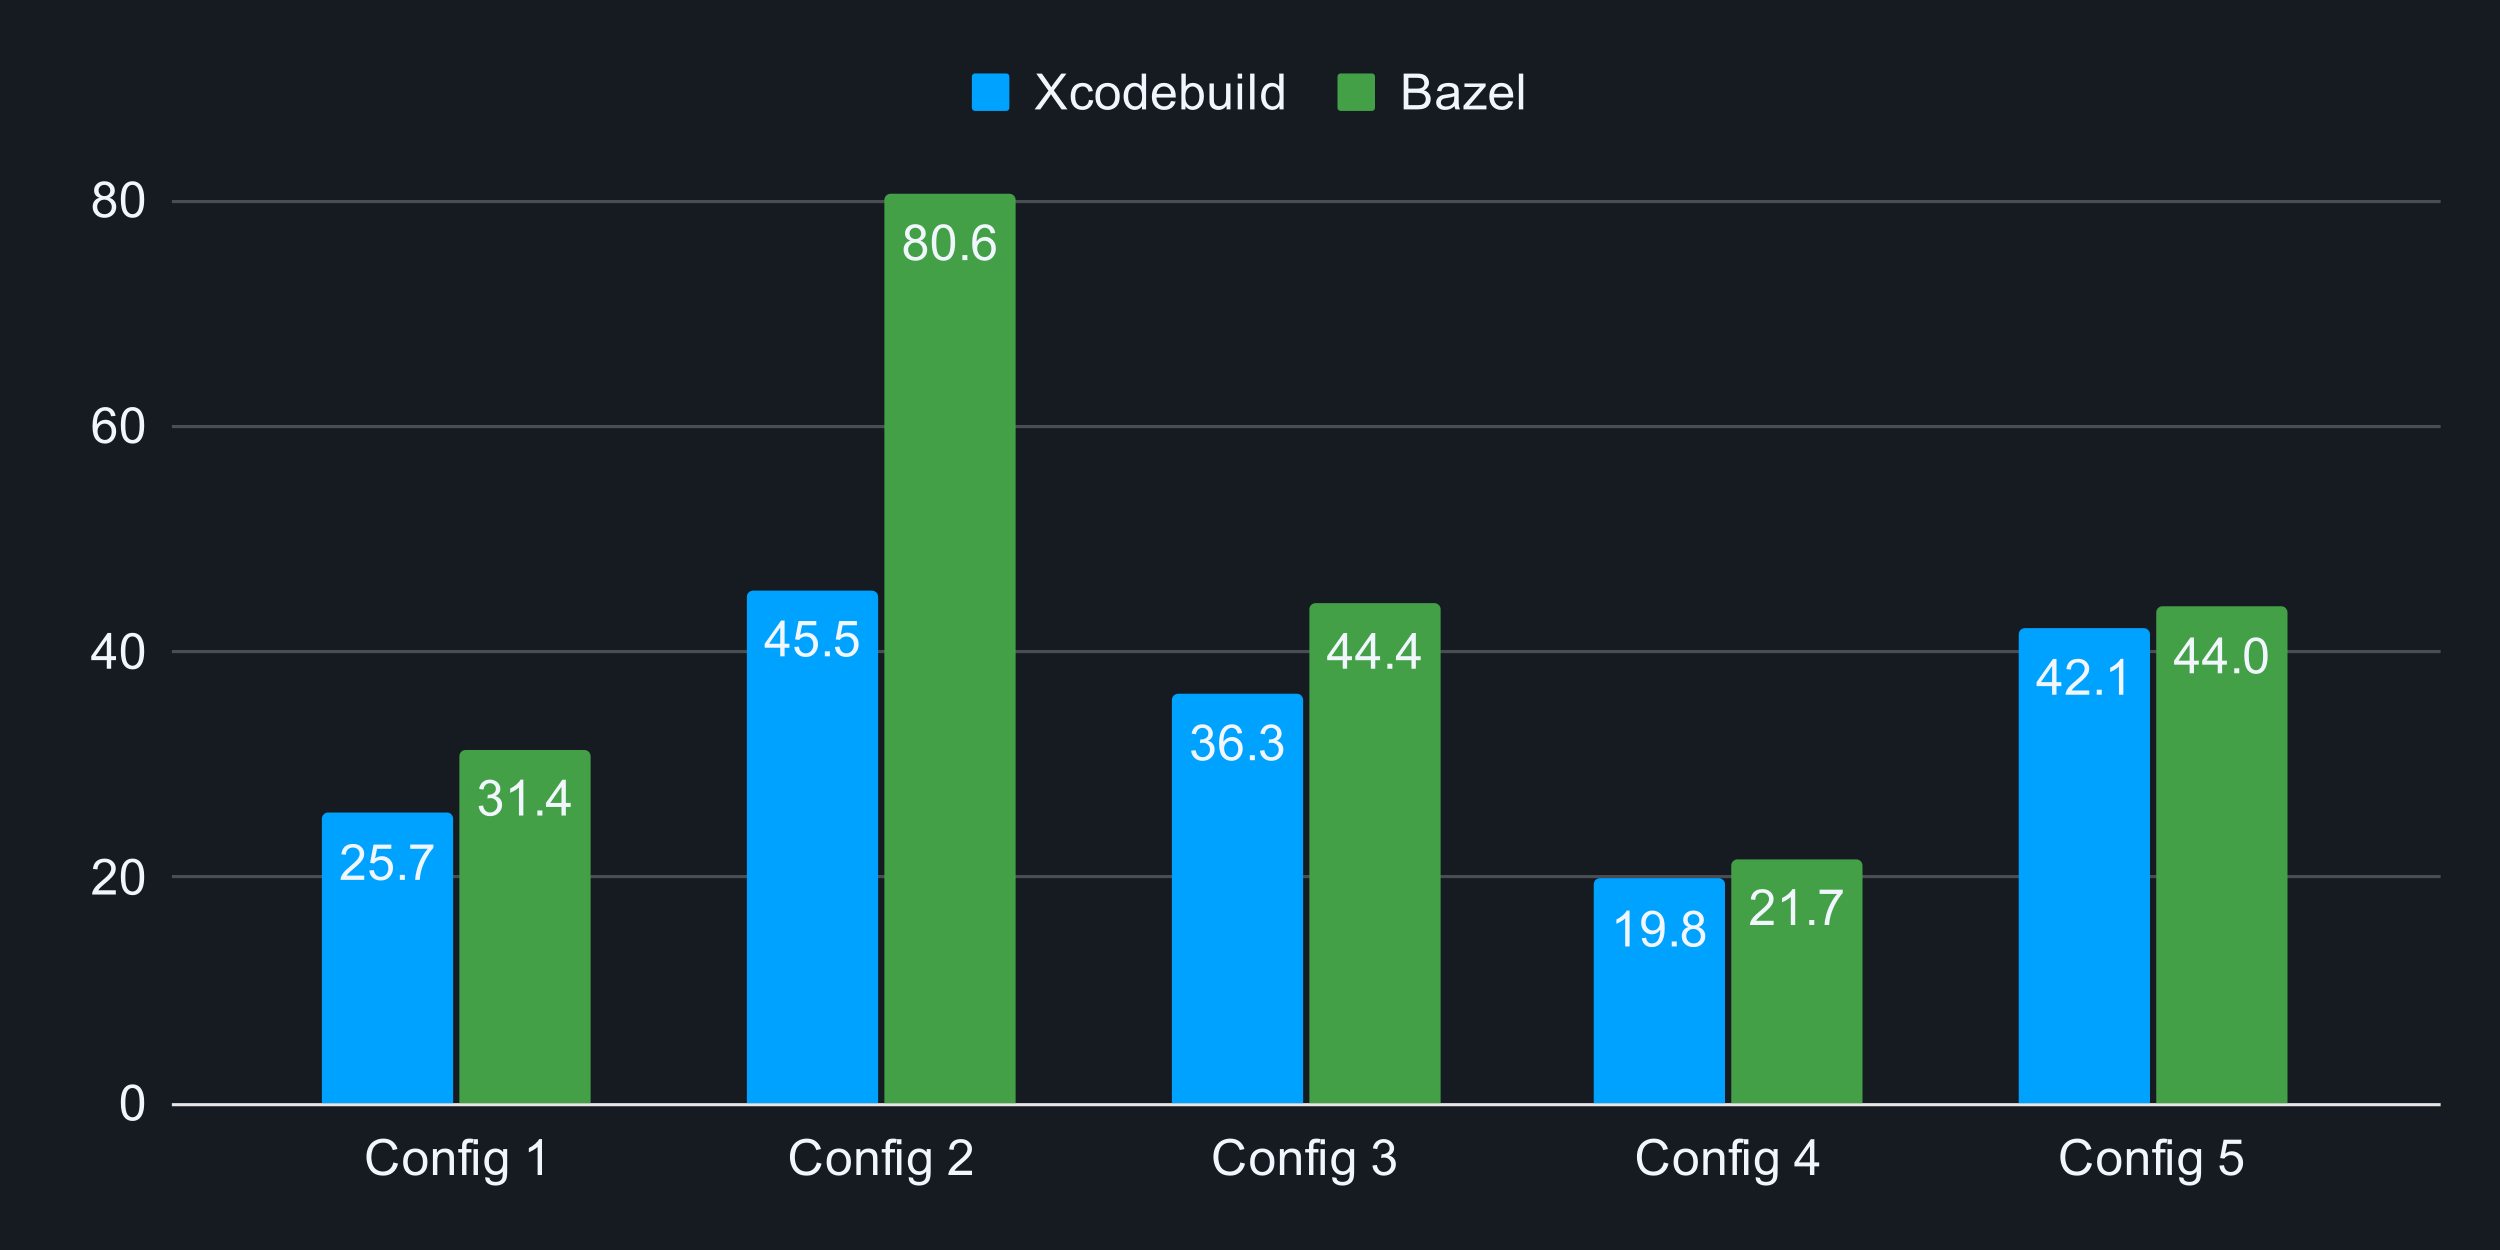 <svg version="1.1" viewBox="0.0 0.0 800.0 400.0" fill="none" stroke="none" stroke-linecap="square" stroke-miterlimit="10" width="800" height="400" xmlns:xlink="http://www.w3.org/1999/xlink" xmlns="http://www.w3.org/2000/svg"><path fill="#161b22" d="M0 0L800.0 0L800.0 400.0L0 400.0L0 0Z" fill-rule="nonzero"/><path stroke="#e6e6e7" stroke-width="1.0" stroke-linecap="butt" d="M55.5 353.5L780.5 353.5" fill-rule="nonzero"/><path stroke="#4a4e53" stroke-width="1.0" stroke-linecap="butt" d="M55.5 280.5L780.5 280.5" fill-rule="nonzero"/><path stroke="#4a4e53" stroke-width="1.0" stroke-linecap="butt" d="M55.5 208.5L780.5 208.5" fill-rule="nonzero"/><path stroke="#4a4e53" stroke-width="1.0" stroke-linecap="butt" d="M55.5 136.5L780.5 136.5" fill-rule="nonzero"/><path stroke="#4a4e53" stroke-width="1.0" stroke-linecap="butt" d="M55.5 64.5L780.5 64.5" fill-rule="nonzero"/><clipPath id="id_0"><path d="M55.0 61.833L780.0 61.833L780.0 353.0L55.0 353.0L55.0 61.833Z" clip-rule="nonzero"/></clipPath><path stroke="#000000" stroke-width="2.0" stroke-linecap="butt" stroke-opacity="0.0" clip-path="url(#id_0)" d="M145.0 353.0L103.0 353.0L103.0 262.0C103.0 260.895 103.895 260.0 105.0 260.0L143.0 260.0C144.105 260.0 145.0 260.895 145.0 262.0Z" fill-rule="nonzero"/><path fill="#00a2ff" clip-path="url(#id_0)" d="M145.0 353.0L103.0 353.0L103.0 262.0C103.0 260.895 103.895 260.0 105.0 260.0L143.0 260.0C144.105 260.0 145.0 260.895 145.0 262.0Z" fill-rule="nonzero"/><path stroke="#000000" stroke-width="2.0" stroke-linecap="butt" stroke-opacity="0.0" clip-path="url(#id_0)" d="M281.0 353.0L239.0 353.0L239.0 191.0C239.0 189.895 239.895 189.0 241.0 189.0L279.0 189.0C280.105 189.0 281.0 189.895 281.0 191.0Z" fill-rule="nonzero"/><path fill="#00a2ff" clip-path="url(#id_0)" d="M281.0 353.0L239.0 353.0L239.0 191.0C239.0 189.895 239.895 189.0 241.0 189.0L279.0 189.0C280.105 189.0 281.0 189.895 281.0 191.0Z" fill-rule="nonzero"/><path stroke="#000000" stroke-width="2.0" stroke-linecap="butt" stroke-opacity="0.0" clip-path="url(#id_0)" d="M417.0 353.0L375.0 353.0L375.0 224.0C375.0 222.895 375.895 222.0 377.0 222.0L415.0 222.0C416.105 222.0 417.0 222.895 417.0 224.0Z" fill-rule="nonzero"/><path fill="#00a2ff" clip-path="url(#id_0)" d="M417.0 353.0L375.0 353.0L375.0 224.0C375.0 222.895 375.895 222.0 377.0 222.0L415.0 222.0C416.105 222.0 417.0 222.895 417.0 224.0Z" fill-rule="nonzero"/><path stroke="#000000" stroke-width="2.0" stroke-linecap="butt" stroke-opacity="0.0" clip-path="url(#id_0)" d="M552.0 353.0L510.0 353.0L510.0 283.0C510.0 281.895 510.895 281.0 512.0 281.0L550.0 281.0C551.105 281.0 552.0 281.895 552.0 283.0Z" fill-rule="nonzero"/><path fill="#00a2ff" clip-path="url(#id_0)" d="M552.0 353.0L510.0 353.0L510.0 283.0C510.0 281.895 510.895 281.0 512.0 281.0L550.0 281.0C551.105 281.0 552.0 281.895 552.0 283.0Z" fill-rule="nonzero"/><path stroke="#000000" stroke-width="2.0" stroke-linecap="butt" stroke-opacity="0.0" clip-path="url(#id_0)" d="M688.0 353.0L646.0 353.0L646.0 203.0C646.0 201.895 646.895 201.0 648.0 201.0L686.0 201.0C687.105 201.0 688.0 201.895 688.0 203.0Z" fill-rule="nonzero"/><path fill="#00a2ff" clip-path="url(#id_0)" d="M688.0 353.0L646.0 353.0L646.0 203.0C646.0 201.895 646.895 201.0 648.0 201.0L686.0 201.0C687.105 201.0 688.0 201.895 688.0 203.0Z" fill-rule="nonzero"/><path stroke="#000000" stroke-width="2.0" stroke-linecap="butt" stroke-opacity="0.0" clip-path="url(#id_0)" d="M189.0 353.0L147.0 353.0L147.0 242.0C147.0 240.895 147.895 240.0 149.0 240.0L187.0 240.0C188.105 240.0 189.0 240.895 189.0 242.0Z" fill-rule="nonzero"/><path fill="#43a047" clip-path="url(#id_0)" d="M189.0 353.0L147.0 353.0L147.0 242.0C147.0 240.895 147.895 240.0 149.0 240.0L187.0 240.0C188.105 240.0 189.0 240.895 189.0 242.0Z" fill-rule="nonzero"/><path stroke="#000000" stroke-width="2.0" stroke-linecap="butt" stroke-opacity="0.0" clip-path="url(#id_0)" d="M325.0 353.0L283.0 353.0L283.0 64.0C283.0 62.895 283.895 62.0 285.0 62.0L323.0 62.0C324.105 62.0 325.0 62.895 325.0 64.0Z" fill-rule="nonzero"/><path fill="#43a047" clip-path="url(#id_0)" d="M325.0 353.0L283.0 353.0L283.0 64.0C283.0 62.895 283.895 62.0 285.0 62.0L323.0 62.0C324.105 62.0 325.0 62.895 325.0 64.0Z" fill-rule="nonzero"/><path stroke="#000000" stroke-width="2.0" stroke-linecap="butt" stroke-opacity="0.0" clip-path="url(#id_0)" d="M461.0 353.0L419.0 353.0L419.0 195.0C419.0 193.895 419.895 193.0 421.0 193.0L459.0 193.0C460.105 193.0 461.0 193.895 461.0 195.0Z" fill-rule="nonzero"/><path fill="#43a047" clip-path="url(#id_0)" d="M461.0 353.0L419.0 353.0L419.0 195.0C419.0 193.895 419.895 193.0 421.0 193.0L459.0 193.0C460.105 193.0 461.0 193.895 461.0 195.0Z" fill-rule="nonzero"/><path stroke="#000000" stroke-width="2.0" stroke-linecap="butt" stroke-opacity="0.0" clip-path="url(#id_0)" d="M596.0 353.0L554.0 353.0L554.0 277.0C554.0 275.895 554.895 275.0 556.0 275.0L594.0 275.0C595.105 275.0 596.0 275.895 596.0 277.0Z" fill-rule="nonzero"/><path fill="#43a047" clip-path="url(#id_0)" d="M596.0 353.0L554.0 353.0L554.0 277.0C554.0 275.895 554.895 275.0 556.0 275.0L594.0 275.0C595.105 275.0 596.0 275.895 596.0 277.0Z" fill-rule="nonzero"/><path stroke="#000000" stroke-width="2.0" stroke-linecap="butt" stroke-opacity="0.0" clip-path="url(#id_0)" d="M732.0 353.0L690.0 353.0L690.0 196.0C690.0 194.895 690.895 194.0 692.0 194.0L730.0 194.0C731.105 194.0 732.0 194.895 732.0 196.0Z" fill-rule="nonzero"/><path fill="#43a047" clip-path="url(#id_0)" d="M732.0 353.0L690.0 353.0L690.0 196.0C690.0 194.895 690.895 194.0 692.0 194.0L730.0 194.0C731.105 194.0 732.0 194.895 732.0 196.0Z" fill-rule="nonzero"/><path stroke="#00a2ff" stroke-width="3.0" stroke-linejoin="round" stroke-linecap="round" d="M116.562 280.2L116.562 281.559L108.984 281.559Q108.969 281.043 109.156 280.575Q109.438 279.809 110.078 279.059Q110.719 278.309 111.922 277.325Q113.781 275.793 114.438 274.903Q115.094 273.997 115.094 273.2Q115.094 272.372 114.5 271.793Q113.906 271.215 112.938 271.215Q111.922 271.215 111.312 271.825Q110.703 272.434 110.703 273.512L109.25 273.372Q109.406 271.747 110.375 270.903Q111.344 270.059 112.969 270.059Q114.625 270.059 115.578 270.981Q116.547 271.887 116.547 273.231Q116.547 273.918 116.266 274.59Q115.984 275.247 115.328 275.981Q114.672 276.715 113.156 277.997Q111.891 279.059 111.531 279.45Q111.172 279.825 110.938 280.2L116.562 280.2ZM118.172 278.559L119.641 278.434Q119.812 279.512 120.406 280.059Q121.0 280.59 121.844 280.59Q122.859 280.59 123.562 279.825Q124.266 279.059 124.266 277.793Q124.266 276.59 123.594 275.903Q122.922 275.2 121.828 275.2Q121.141 275.2 120.594 275.512Q120.047 275.825 119.734 276.309L118.422 276.137L119.531 270.262L125.219 270.262L125.219 271.606L120.656 271.606L120.031 274.684Q121.062 273.965 122.203 273.965Q123.703 273.965 124.734 275.012Q125.766 276.043 125.766 277.668Q125.766 279.231 124.859 280.356Q123.75 281.762 121.844 281.762Q120.281 281.762 119.297 280.887Q118.312 279.997 118.172 278.559ZM127.953 281.559L127.953 279.95L129.562 279.95L129.562 281.559L127.953 281.559ZM131.266 271.606L131.266 270.247L138.672 270.247L138.672 271.34Q137.578 272.512 136.5 274.45Q135.438 276.372 134.844 278.403Q134.422 279.84 134.312 281.559L132.859 281.559Q132.891 280.2 133.391 278.293Q133.906 276.372 134.844 274.606Q135.797 272.825 136.875 271.606L131.266 271.606Z" fill-rule="nonzero"/><path fill="#f0f6fc" d="M116.562 280.2L116.562 281.559L108.984 281.559Q108.969 281.043 109.156 280.575Q109.438 279.809 110.078 279.059Q110.719 278.309 111.922 277.325Q113.781 275.793 114.438 274.903Q115.094 273.997 115.094 273.2Q115.094 272.372 114.5 271.793Q113.906 271.215 112.938 271.215Q111.922 271.215 111.312 271.825Q110.703 272.434 110.703 273.512L109.25 273.372Q109.406 271.747 110.375 270.903Q111.344 270.059 112.969 270.059Q114.625 270.059 115.578 270.981Q116.547 271.887 116.547 273.231Q116.547 273.918 116.266 274.59Q115.984 275.247 115.328 275.981Q114.672 276.715 113.156 277.997Q111.891 279.059 111.531 279.45Q111.172 279.825 110.938 280.2L116.562 280.2ZM118.172 278.559L119.641 278.434Q119.812 279.512 120.406 280.059Q121.0 280.59 121.844 280.59Q122.859 280.59 123.562 279.825Q124.266 279.059 124.266 277.793Q124.266 276.59 123.594 275.903Q122.922 275.2 121.828 275.2Q121.141 275.2 120.594 275.512Q120.047 275.825 119.734 276.309L118.422 276.137L119.531 270.262L125.219 270.262L125.219 271.606L120.656 271.606L120.031 274.684Q121.062 273.965 122.203 273.965Q123.703 273.965 124.734 275.012Q125.766 276.043 125.766 277.668Q125.766 279.231 124.859 280.356Q123.75 281.762 121.844 281.762Q120.281 281.762 119.297 280.887Q118.312 279.997 118.172 278.559ZM127.953 281.559L127.953 279.95L129.562 279.95L129.562 281.559L127.953 281.559ZM131.266 271.606L131.266 270.247L138.672 270.247L138.672 271.34Q137.578 272.512 136.5 274.45Q135.438 276.372 134.844 278.403Q134.422 279.84 134.312 281.559L132.859 281.559Q132.891 280.2 133.391 278.293Q133.906 276.372 134.844 274.606Q135.797 272.825 136.875 271.606L131.266 271.606Z" fill-rule="nonzero"/><path stroke="#00a2ff" stroke-width="3.0" stroke-linejoin="round" stroke-linecap="round" d="M249.672 210.032L249.672 207.282L244.703 207.282L244.703 206L249.938 198.579L251.078 198.579L251.078 206L252.625 206L252.625 207.282L251.078 207.282L251.078 210.032L249.672 210.032ZM249.672 206L249.672 200.829L246.094 206L249.672 206ZM254.172 207.032L255.641 206.907Q255.812 207.985 256.406 208.532Q257.0 209.063 257.844 209.063Q258.859 209.063 259.562 208.297Q260.266 207.532 260.266 206.266Q260.266 205.063 259.594 204.375Q258.922 203.672 257.828 203.672Q257.141 203.672 256.594 203.985Q256.047 204.297 255.734 204.782L254.422 204.61L255.531 198.735L261.219 198.735L261.219 200.079L256.656 200.079L256.031 203.157Q257.062 202.438 258.203 202.438Q259.703 202.438 260.734 203.485Q261.766 204.516 261.766 206.141Q261.766 207.704 260.859 208.829Q259.75 210.235 257.844 210.235Q256.281 210.235 255.297 209.36Q254.312 208.469 254.172 207.032ZM263.953 210.032L263.953 208.422L265.562 208.422L265.562 210.032L263.953 210.032ZM267.172 207.032L268.641 206.907Q268.812 207.985 269.406 208.532Q270.0 209.063 270.844 209.063Q271.859 209.063 272.562 208.297Q273.266 207.532 273.266 206.266Q273.266 205.063 272.594 204.375Q271.922 203.672 270.828 203.672Q270.141 203.672 269.594 203.985Q269.047 204.297 268.734 204.782L267.422 204.61L268.531 198.735L274.219 198.735L274.219 200.079L269.656 200.079L269.031 203.157Q270.062 202.438 271.203 202.438Q272.703 202.438 273.734 203.485Q274.766 204.516 274.766 206.141Q274.766 207.704 273.859 208.829Q272.75 210.235 270.844 210.235Q269.281 210.235 268.297 209.36Q267.312 208.469 267.172 207.032Z" fill-rule="nonzero"/><path fill="#f0f6fc" d="M249.672 210.032L249.672 207.282L244.703 207.282L244.703 206L249.938 198.579L251.078 198.579L251.078 206L252.625 206L252.625 207.282L251.078 207.282L251.078 210.032L249.672 210.032ZM249.672 206L249.672 200.829L246.094 206L249.672 206ZM254.172 207.032L255.641 206.907Q255.812 207.985 256.406 208.532Q257.0 209.063 257.844 209.063Q258.859 209.063 259.562 208.297Q260.266 207.532 260.266 206.266Q260.266 205.063 259.594 204.375Q258.922 203.672 257.828 203.672Q257.141 203.672 256.594 203.985Q256.047 204.297 255.734 204.782L254.422 204.61L255.531 198.735L261.219 198.735L261.219 200.079L256.656 200.079L256.031 203.157Q257.062 202.438 258.203 202.438Q259.703 202.438 260.734 203.485Q261.766 204.516 261.766 206.141Q261.766 207.704 260.859 208.829Q259.75 210.235 257.844 210.235Q256.281 210.235 255.297 209.36Q254.312 208.469 254.172 207.032ZM263.953 210.032L263.953 208.422L265.562 208.422L265.562 210.032L263.953 210.032ZM267.172 207.032L268.641 206.907Q268.812 207.985 269.406 208.532Q270.0 209.063 270.844 209.063Q271.859 209.063 272.562 208.297Q273.266 207.532 273.266 206.266Q273.266 205.063 272.594 204.375Q271.922 203.672 270.828 203.672Q270.141 203.672 269.594 203.985Q269.047 204.297 268.734 204.782L267.422 204.61L268.531 198.735L274.219 198.735L274.219 200.079L269.656 200.079L269.031 203.157Q270.062 202.438 271.203 202.438Q272.703 202.438 273.734 203.485Q274.766 204.516 274.766 206.141Q274.766 207.704 273.859 208.829Q272.75 210.235 270.844 210.235Q269.281 210.235 268.297 209.36Q267.312 208.469 267.172 207.032Z" fill-rule="nonzero"/><path stroke="#00a2ff" stroke-width="3.0" stroke-linejoin="round" stroke-linecap="round" d="M381.172 240.235L382.578 240.048Q382.828 241.251 383.406 241.782Q383.984 242.298 384.828 242.298Q385.812 242.298 386.5 241.61Q387.188 240.923 387.188 239.907Q387.188 238.939 386.547 238.314Q385.922 237.689 384.938 237.689Q384.547 237.689 383.953 237.845L384.109 236.61Q384.25 236.626 384.328 236.626Q385.234 236.626 385.953 236.157Q386.672 235.689 386.672 234.704Q386.672 233.939 386.141 233.439Q385.625 232.923 384.797 232.923Q383.969 232.923 383.422 233.439Q382.875 233.954 382.719 234.985L381.312 234.735Q381.578 233.314 382.484 232.548Q383.406 231.767 384.766 231.767Q385.703 231.767 386.484 232.173Q387.281 232.564 387.688 233.267Q388.109 233.954 388.109 234.735Q388.109 235.485 387.703 236.095Q387.312 236.704 386.531 237.064Q387.547 237.298 388.109 238.032Q388.672 238.767 388.672 239.876Q388.672 241.376 387.578 242.423Q386.484 243.47 384.812 243.47Q383.312 243.47 382.312 242.579Q381.312 241.673 381.172 240.235ZM397.469 234.61L396.062 234.72Q395.875 233.892 395.531 233.517Q394.969 232.923 394.125 232.923Q393.453 232.923 392.953 233.298Q392.281 233.782 391.891 234.72Q391.516 235.642 391.5 237.36Q392.016 236.579 392.75 236.204Q393.484 235.829 394.281 235.829Q395.688 235.829 396.672 236.876Q397.672 237.907 397.672 239.548Q397.672 240.626 397.203 241.548Q396.734 242.47 395.922 242.97Q395.109 243.47 394.078 243.47Q392.328 243.47 391.219 242.173Q390.109 240.876 390.109 237.907Q390.109 234.579 391.328 233.079Q392.406 231.767 394.219 231.767Q395.562 231.767 396.422 232.532Q397.297 233.282 397.469 234.61ZM391.719 239.548Q391.719 240.282 392.031 240.954Q392.344 241.61 392.891 241.954Q393.453 242.298 394.062 242.298Q394.953 242.298 395.594 241.579Q396.234 240.86 396.234 239.626Q396.234 238.439 395.594 237.767Q394.969 237.079 394.0 237.079Q393.047 237.079 392.375 237.767Q391.719 238.439 391.719 239.548ZM399.953 243.267L399.953 241.657L401.562 241.657L401.562 243.267L399.953 243.267ZM403.172 240.235L404.578 240.048Q404.828 241.251 405.406 241.782Q405.984 242.298 406.828 242.298Q407.812 242.298 408.5 241.61Q409.188 240.923 409.188 239.907Q409.188 238.939 408.547 238.314Q407.922 237.689 406.938 237.689Q406.547 237.689 405.953 237.845L406.109 236.61Q406.25 236.626 406.328 236.626Q407.234 236.626 407.953 236.157Q408.672 235.689 408.672 234.704Q408.672 233.939 408.141 233.439Q407.625 232.923 406.797 232.923Q405.969 232.923 405.422 233.439Q404.875 233.954 404.719 234.985L403.312 234.735Q403.578 233.314 404.484 232.548Q405.406 231.767 406.766 231.767Q407.703 231.767 408.484 232.173Q409.281 232.564 409.688 233.267Q410.109 233.954 410.109 234.735Q410.109 235.485 409.703 236.095Q409.312 236.704 408.531 237.064Q409.547 237.298 410.109 238.032Q410.672 238.767 410.672 239.876Q410.672 241.376 409.578 242.423Q408.484 243.47 406.812 243.47Q405.312 243.47 404.312 242.579Q403.312 241.673 403.172 240.235Z" fill-rule="nonzero"/><path fill="#f0f6fc" d="M381.172 240.235L382.578 240.048Q382.828 241.251 383.406 241.782Q383.984 242.298 384.828 242.298Q385.812 242.298 386.5 241.61Q387.188 240.923 387.188 239.907Q387.188 238.939 386.547 238.314Q385.922 237.689 384.938 237.689Q384.547 237.689 383.953 237.845L384.109 236.61Q384.25 236.626 384.328 236.626Q385.234 236.626 385.953 236.157Q386.672 235.689 386.672 234.704Q386.672 233.939 386.141 233.439Q385.625 232.923 384.797 232.923Q383.969 232.923 383.422 233.439Q382.875 233.954 382.719 234.985L381.312 234.735Q381.578 233.314 382.484 232.548Q383.406 231.767 384.766 231.767Q385.703 231.767 386.484 232.173Q387.281 232.564 387.688 233.267Q388.109 233.954 388.109 234.735Q388.109 235.485 387.703 236.095Q387.312 236.704 386.531 237.064Q387.547 237.298 388.109 238.032Q388.672 238.767 388.672 239.876Q388.672 241.376 387.578 242.423Q386.484 243.47 384.812 243.47Q383.312 243.47 382.312 242.579Q381.312 241.673 381.172 240.235ZM397.469 234.61L396.062 234.72Q395.875 233.892 395.531 233.517Q394.969 232.923 394.125 232.923Q393.453 232.923 392.953 233.298Q392.281 233.782 391.891 234.72Q391.516 235.642 391.5 237.36Q392.016 236.579 392.75 236.204Q393.484 235.829 394.281 235.829Q395.688 235.829 396.672 236.876Q397.672 237.907 397.672 239.548Q397.672 240.626 397.203 241.548Q396.734 242.47 395.922 242.97Q395.109 243.47 394.078 243.47Q392.328 243.47 391.219 242.173Q390.109 240.876 390.109 237.907Q390.109 234.579 391.328 233.079Q392.406 231.767 394.219 231.767Q395.562 231.767 396.422 232.532Q397.297 233.282 397.469 234.61ZM391.719 239.548Q391.719 240.282 392.031 240.954Q392.344 241.61 392.891 241.954Q393.453 242.298 394.062 242.298Q394.953 242.298 395.594 241.579Q396.234 240.86 396.234 239.626Q396.234 238.439 395.594 237.767Q394.969 237.079 394.0 237.079Q393.047 237.079 392.375 237.767Q391.719 238.439 391.719 239.548ZM399.953 243.267L399.953 241.657L401.562 241.657L401.562 243.267L399.953 243.267ZM403.172 240.235L404.578 240.048Q404.828 241.251 405.406 241.782Q405.984 242.298 406.828 242.298Q407.812 242.298 408.5 241.61Q409.188 240.923 409.188 239.907Q409.188 238.939 408.547 238.314Q407.922 237.689 406.938 237.689Q406.547 237.689 405.953 237.845L406.109 236.61Q406.25 236.626 406.328 236.626Q407.234 236.626 407.953 236.157Q408.672 235.689 408.672 234.704Q408.672 233.939 408.141 233.439Q407.625 232.923 406.797 232.923Q405.969 232.923 405.422 233.439Q404.875 233.954 404.719 234.985L403.312 234.735Q403.578 233.314 404.484 232.548Q405.406 231.767 406.766 231.767Q407.703 231.767 408.484 232.173Q409.281 232.564 409.688 233.267Q410.109 233.954 410.109 234.735Q410.109 235.485 409.703 236.095Q409.312 236.704 408.531 237.064Q409.547 237.298 410.109 238.032Q410.672 238.767 410.672 239.876Q410.672 241.376 409.578 242.423Q408.484 243.47 406.812 243.47Q405.312 243.47 404.312 242.579Q403.312 241.673 403.172 240.235Z" fill-rule="nonzero"/><path stroke="#00a2ff" stroke-width="3.0" stroke-linejoin="round" stroke-linecap="round" d="M521.469 302.873L520.062 302.873L520.062 293.904Q519.547 294.388 518.719 294.873Q517.906 295.357 517.25 295.607L517.25 294.248Q518.422 293.685 519.297 292.904Q520.188 292.107 520.562 291.373L521.469 291.373L521.469 302.873ZM525.375 300.216L526.734 300.091Q526.906 301.045 527.391 301.482Q527.875 301.904 528.625 301.904Q529.281 301.904 529.766 301.607Q530.25 301.31 530.562 300.826Q530.875 300.326 531.078 299.482Q531.297 298.638 531.297 297.763Q531.297 297.67 531.297 297.482Q530.875 298.154 530.141 298.576Q529.406 298.982 528.562 298.982Q527.141 298.982 526.156 297.951Q525.172 296.92 525.172 295.232Q525.172 293.498 526.188 292.435Q527.219 291.373 528.766 291.373Q529.891 291.373 530.812 291.982Q531.734 292.576 532.219 293.685Q532.703 294.795 532.703 296.904Q532.703 299.107 532.219 300.404Q531.75 301.701 530.797 302.388Q529.859 303.076 528.594 303.076Q527.25 303.076 526.391 302.326Q525.547 301.576 525.375 300.216ZM531.141 295.17Q531.141 293.951 530.484 293.248Q529.844 292.529 528.938 292.529Q528.0 292.529 527.297 293.295Q526.609 294.06 526.609 295.279Q526.609 296.373 527.266 297.06Q527.938 297.748 528.906 297.748Q529.875 297.748 530.5 297.06Q531.141 296.373 531.141 295.17ZM534.953 302.873L534.953 301.263L536.562 301.263L536.562 302.873L534.953 302.873ZM540.328 296.654Q539.453 296.341 539.031 295.748Q538.609 295.154 538.609 294.326Q538.609 293.076 539.5 292.232Q540.406 291.373 541.906 291.373Q543.406 291.373 544.312 292.248Q545.234 293.107 545.234 294.357Q545.234 295.154 544.812 295.748Q544.391 296.341 543.547 296.654Q544.594 296.998 545.141 297.763Q545.703 298.529 545.703 299.591Q545.703 301.06 544.656 302.076Q543.625 303.076 541.922 303.076Q540.234 303.076 539.188 302.076Q538.156 301.06 538.156 299.56Q538.156 298.435 538.719 297.685Q539.281 296.935 540.328 296.654ZM540.047 294.279Q540.047 295.091 540.562 295.607Q541.094 296.123 541.938 296.123Q542.75 296.123 543.266 295.607Q543.781 295.091 543.781 294.357Q543.781 293.576 543.25 293.06Q542.719 292.529 541.922 292.529Q541.109 292.529 540.578 293.045Q540.047 293.56 540.047 294.279ZM539.594 299.56Q539.594 300.17 539.875 300.732Q540.172 301.295 540.734 301.607Q541.297 301.904 541.938 301.904Q542.953 301.904 543.609 301.263Q544.266 300.607 544.266 299.607Q544.266 298.591 543.578 297.935Q542.906 297.263 541.891 297.263Q540.906 297.263 540.25 297.92Q539.594 298.576 539.594 299.56Z" fill-rule="nonzero"/><path fill="#f0f6fc" d="M521.469 302.873L520.062 302.873L520.062 293.904Q519.547 294.388 518.719 294.873Q517.906 295.357 517.25 295.607L517.25 294.248Q518.422 293.685 519.297 292.904Q520.188 292.107 520.562 291.373L521.469 291.373L521.469 302.873ZM525.375 300.216L526.734 300.091Q526.906 301.045 527.391 301.482Q527.875 301.904 528.625 301.904Q529.281 301.904 529.766 301.607Q530.25 301.31 530.562 300.826Q530.875 300.326 531.078 299.482Q531.297 298.638 531.297 297.763Q531.297 297.67 531.297 297.482Q530.875 298.154 530.141 298.576Q529.406 298.982 528.562 298.982Q527.141 298.982 526.156 297.951Q525.172 296.92 525.172 295.232Q525.172 293.498 526.188 292.435Q527.219 291.373 528.766 291.373Q529.891 291.373 530.812 291.982Q531.734 292.576 532.219 293.685Q532.703 294.795 532.703 296.904Q532.703 299.107 532.219 300.404Q531.75 301.701 530.797 302.388Q529.859 303.076 528.594 303.076Q527.25 303.076 526.391 302.326Q525.547 301.576 525.375 300.216ZM531.141 295.17Q531.141 293.951 530.484 293.248Q529.844 292.529 528.938 292.529Q528.0 292.529 527.297 293.295Q526.609 294.06 526.609 295.279Q526.609 296.373 527.266 297.06Q527.938 297.748 528.906 297.748Q529.875 297.748 530.5 297.06Q531.141 296.373 531.141 295.17ZM534.953 302.873L534.953 301.263L536.562 301.263L536.562 302.873L534.953 302.873ZM540.328 296.654Q539.453 296.341 539.031 295.748Q538.609 295.154 538.609 294.326Q538.609 293.076 539.5 292.232Q540.406 291.373 541.906 291.373Q543.406 291.373 544.312 292.248Q545.234 293.107 545.234 294.357Q545.234 295.154 544.812 295.748Q544.391 296.341 543.547 296.654Q544.594 296.998 545.141 297.763Q545.703 298.529 545.703 299.591Q545.703 301.06 544.656 302.076Q543.625 303.076 541.922 303.076Q540.234 303.076 539.188 302.076Q538.156 301.06 538.156 299.56Q538.156 298.435 538.719 297.685Q539.281 296.935 540.328 296.654ZM540.047 294.279Q540.047 295.091 540.562 295.607Q541.094 296.123 541.938 296.123Q542.75 296.123 543.266 295.607Q543.781 295.091 543.781 294.357Q543.781 293.576 543.25 293.06Q542.719 292.529 541.922 292.529Q541.109 292.529 540.578 293.045Q540.047 293.56 540.047 294.279ZM539.594 299.56Q539.594 300.17 539.875 300.732Q540.172 301.295 540.734 301.607Q541.297 301.904 541.938 301.904Q542.953 301.904 543.609 301.263Q544.266 300.607 544.266 299.607Q544.266 298.591 543.578 297.935Q542.906 297.263 541.891 297.263Q540.906 297.263 540.25 297.92Q539.594 298.576 539.594 299.56Z" fill-rule="nonzero"/><path stroke="#00a2ff" stroke-width="3.0" stroke-linejoin="round" stroke-linecap="round" d="M656.672 222.314L656.672 219.564L651.703 219.564L651.703 218.283L656.938 210.861L658.078 210.861L658.078 218.283L659.625 218.283L659.625 219.564L658.078 219.564L658.078 222.314L656.672 222.314ZM656.672 218.283L656.672 213.111L653.094 218.283L656.672 218.283ZM668.562 220.955L668.562 222.314L660.984 222.314Q660.969 221.799 661.156 221.33Q661.438 220.564 662.078 219.814Q662.719 219.064 663.922 218.08Q665.781 216.549 666.438 215.658Q667.094 214.752 667.094 213.955Q667.094 213.127 666.5 212.549Q665.906 211.97 664.938 211.97Q663.922 211.97 663.312 212.58Q662.703 213.189 662.703 214.267L661.25 214.127Q661.406 212.502 662.375 211.658Q663.344 210.814 664.969 210.814Q666.625 210.814 667.578 211.736Q668.547 212.642 668.547 213.986Q668.547 214.674 668.266 215.345Q667.984 216.002 667.328 216.736Q666.672 217.47 665.156 218.752Q663.891 219.814 663.531 220.205Q663.172 220.58 662.938 220.955L668.562 220.955ZM670.953 222.314L670.953 220.705L672.562 220.705L672.562 222.314L670.953 222.314ZM679.469 222.314L678.062 222.314L678.062 213.345Q677.547 213.83 676.719 214.314Q675.906 214.799 675.25 215.049L675.25 213.689Q676.422 213.127 677.297 212.345Q678.188 211.549 678.562 210.814L679.469 210.814L679.469 222.314Z" fill-rule="nonzero"/><path fill="#f0f6fc" d="M656.672 222.314L656.672 219.564L651.703 219.564L651.703 218.283L656.938 210.861L658.078 210.861L658.078 218.283L659.625 218.283L659.625 219.564L658.078 219.564L658.078 222.314L656.672 222.314ZM656.672 218.283L656.672 213.111L653.094 218.283L656.672 218.283ZM668.562 220.955L668.562 222.314L660.984 222.314Q660.969 221.799 661.156 221.33Q661.438 220.564 662.078 219.814Q662.719 219.064 663.922 218.08Q665.781 216.549 666.438 215.658Q667.094 214.752 667.094 213.955Q667.094 213.127 666.5 212.549Q665.906 211.97 664.938 211.97Q663.922 211.97 663.312 212.58Q662.703 213.189 662.703 214.267L661.25 214.127Q661.406 212.502 662.375 211.658Q663.344 210.814 664.969 210.814Q666.625 210.814 667.578 211.736Q668.547 212.642 668.547 213.986Q668.547 214.674 668.266 215.345Q667.984 216.002 667.328 216.736Q666.672 217.47 665.156 218.752Q663.891 219.814 663.531 220.205Q663.172 220.58 662.938 220.955L668.562 220.955ZM670.953 222.314L670.953 220.705L672.562 220.705L672.562 222.314L670.953 222.314ZM679.469 222.314L678.062 222.314L678.062 213.345Q677.547 213.83 676.719 214.314Q675.906 214.799 675.25 215.049L675.25 213.689Q676.422 213.127 677.297 212.345Q678.188 211.549 678.562 210.814L679.469 210.814L679.469 222.314Z" fill-rule="nonzero"/><path stroke="#43a047" stroke-width="3.0" stroke-linejoin="round" stroke-linecap="round" d="M153.172 257.937L154.578 257.749Q154.828 258.952 155.406 259.483Q155.984 259.999 156.828 259.999Q157.812 259.999 158.5 259.312Q159.188 258.624 159.188 257.608Q159.188 256.64 158.547 256.015Q157.922 255.39 156.938 255.39Q156.547 255.39 155.953 255.546L156.109 254.312Q156.25 254.327 156.328 254.327Q157.234 254.327 157.953 253.858Q158.672 253.39 158.672 252.405Q158.672 251.64 158.141 251.14Q157.625 250.624 156.797 250.624Q155.969 250.624 155.422 251.14Q154.875 251.655 154.719 252.687L153.312 252.437Q153.578 251.015 154.484 250.249Q155.406 249.468 156.766 249.468Q157.703 249.468 158.484 249.874Q159.281 250.265 159.688 250.968Q160.109 251.655 160.109 252.437Q160.109 253.187 159.703 253.796Q159.312 254.405 158.531 254.765Q159.547 254.999 160.109 255.733Q160.672 256.468 160.672 257.577Q160.672 259.077 159.578 260.124Q158.484 261.171 156.812 261.171Q155.312 261.171 154.312 260.28Q153.312 259.374 153.172 257.937ZM167.469 260.968L166.062 260.968L166.062 251.999Q165.547 252.483 164.719 252.968Q163.906 253.452 163.25 253.702L163.25 252.343Q164.422 251.78 165.297 250.999Q166.188 250.202 166.562 249.468L167.469 249.468L167.469 260.968ZM171.953 260.968L171.953 259.358L173.562 259.358L173.562 260.968L171.953 260.968ZM179.672 260.968L179.672 258.218L174.703 258.218L174.703 256.937L179.938 249.515L181.078 249.515L181.078 256.937L182.625 256.937L182.625 258.218L181.078 258.218L181.078 260.968L179.672 260.968ZM179.672 256.937L179.672 251.765L176.094 256.937L179.672 256.937Z" fill-rule="nonzero"/><path fill="#f0f6fc" d="M153.172 257.937L154.578 257.749Q154.828 258.952 155.406 259.483Q155.984 259.999 156.828 259.999Q157.812 259.999 158.5 259.312Q159.188 258.624 159.188 257.608Q159.188 256.64 158.547 256.015Q157.922 255.39 156.938 255.39Q156.547 255.39 155.953 255.546L156.109 254.312Q156.25 254.327 156.328 254.327Q157.234 254.327 157.953 253.858Q158.672 253.39 158.672 252.405Q158.672 251.64 158.141 251.14Q157.625 250.624 156.797 250.624Q155.969 250.624 155.422 251.14Q154.875 251.655 154.719 252.687L153.312 252.437Q153.578 251.015 154.484 250.249Q155.406 249.468 156.766 249.468Q157.703 249.468 158.484 249.874Q159.281 250.265 159.688 250.968Q160.109 251.655 160.109 252.437Q160.109 253.187 159.703 253.796Q159.312 254.405 158.531 254.765Q159.547 254.999 160.109 255.733Q160.672 256.468 160.672 257.577Q160.672 259.077 159.578 260.124Q158.484 261.171 156.812 261.171Q155.312 261.171 154.312 260.28Q153.312 259.374 153.172 257.937ZM167.469 260.968L166.062 260.968L166.062 251.999Q165.547 252.483 164.719 252.968Q163.906 253.452 163.25 253.702L163.25 252.343Q164.422 251.78 165.297 250.999Q166.188 250.202 166.562 249.468L167.469 249.468L167.469 260.968ZM171.953 260.968L171.953 259.358L173.562 259.358L173.562 260.968L171.953 260.968ZM179.672 260.968L179.672 258.218L174.703 258.218L174.703 256.937L179.938 249.515L181.078 249.515L181.078 256.937L182.625 256.937L182.625 258.218L181.078 258.218L181.078 260.968L179.672 260.968ZM179.672 256.937L179.672 251.765L176.094 256.937L179.672 256.937Z" fill-rule="nonzero"/><path stroke="#43a047" stroke-width="3.0" stroke-linejoin="round" stroke-linecap="round" d="M291.328 77.015Q290.453 76.702 290.031 76.108Q289.609 75.515 289.609 74.686Q289.609 73.436 290.5 72.593Q291.406 71.733 292.906 71.733Q294.406 71.733 295.312 72.608Q296.234 73.468 296.234 74.718Q296.234 75.515 295.812 76.108Q295.391 76.702 294.547 77.015Q295.594 77.358 296.141 78.124Q296.703 78.89 296.703 79.952Q296.703 81.421 295.656 82.436Q294.625 83.436 292.922 83.436Q291.234 83.436 290.188 82.436Q289.156 81.421 289.156 79.921Q289.156 78.796 289.719 78.046Q290.281 77.296 291.328 77.015ZM291.047 74.64Q291.047 75.452 291.562 75.968Q292.094 76.483 292.938 76.483Q293.75 76.483 294.266 75.968Q294.781 75.452 294.781 74.718Q294.781 73.936 294.25 73.421Q293.719 72.89 292.922 72.89Q292.109 72.89 291.578 73.405Q291.047 73.921 291.047 74.64ZM290.594 79.921Q290.594 80.53 290.875 81.093Q291.172 81.655 291.734 81.968Q292.297 82.265 292.938 82.265Q293.953 82.265 294.609 81.624Q295.266 80.968 295.266 79.968Q295.266 78.952 294.578 78.296Q293.906 77.624 292.891 77.624Q291.906 77.624 291.25 78.28Q290.594 78.936 290.594 79.921ZM298.172 77.577Q298.172 75.546 298.578 74.311Q299.0 73.077 299.828 72.405Q300.656 71.733 301.906 71.733Q302.828 71.733 303.516 72.108Q304.219 72.468 304.672 73.171Q305.125 73.874 305.375 74.874Q305.641 75.874 305.641 77.577Q305.641 79.593 305.219 80.843Q304.812 82.077 303.984 82.765Q303.156 83.436 301.906 83.436Q300.25 83.436 299.297 82.233Q298.172 80.811 298.172 77.577ZM299.609 77.577Q299.609 80.405 300.266 81.343Q300.938 82.265 301.906 82.265Q302.875 82.265 303.531 81.327Q304.188 80.39 304.188 77.577Q304.188 74.749 303.531 73.827Q302.875 72.89 301.891 72.89Q300.922 72.89 300.344 73.718Q299.609 74.765 299.609 77.577ZM307.953 83.233L307.953 81.624L309.562 81.624L309.562 83.233L307.953 83.233ZM318.469 74.577L317.062 74.686Q316.875 73.858 316.531 73.483Q315.969 72.89 315.125 72.89Q314.453 72.89 313.953 73.265Q313.281 73.749 312.891 74.686Q312.516 75.608 312.5 77.327Q313.016 76.546 313.75 76.171Q314.484 75.796 315.281 75.796Q316.688 75.796 317.672 76.843Q318.672 77.874 318.672 79.515Q318.672 80.593 318.203 81.515Q317.734 82.436 316.922 82.936Q316.109 83.436 315.078 83.436Q313.328 83.436 312.219 82.14Q311.109 80.843 311.109 77.874Q311.109 74.546 312.328 73.046Q313.406 71.733 315.219 71.733Q316.562 71.733 317.422 72.499Q318.297 73.249 318.469 74.577ZM312.719 79.515Q312.719 80.249 313.031 80.921Q313.344 81.577 313.891 81.921Q314.453 82.265 315.062 82.265Q315.953 82.265 316.594 81.546Q317.234 80.827 317.234 79.593Q317.234 78.405 316.594 77.733Q315.969 77.046 315.0 77.046Q314.047 77.046 313.375 77.733Q312.719 78.405 312.719 79.515Z" fill-rule="nonzero"/><path fill="#f0f6fc" d="M291.328 77.015Q290.453 76.702 290.031 76.108Q289.609 75.515 289.609 74.686Q289.609 73.436 290.5 72.593Q291.406 71.733 292.906 71.733Q294.406 71.733 295.312 72.608Q296.234 73.468 296.234 74.718Q296.234 75.515 295.812 76.108Q295.391 76.702 294.547 77.015Q295.594 77.358 296.141 78.124Q296.703 78.89 296.703 79.952Q296.703 81.421 295.656 82.436Q294.625 83.436 292.922 83.436Q291.234 83.436 290.188 82.436Q289.156 81.421 289.156 79.921Q289.156 78.796 289.719 78.046Q290.281 77.296 291.328 77.015ZM291.047 74.64Q291.047 75.452 291.562 75.968Q292.094 76.483 292.938 76.483Q293.75 76.483 294.266 75.968Q294.781 75.452 294.781 74.718Q294.781 73.936 294.25 73.421Q293.719 72.89 292.922 72.89Q292.109 72.89 291.578 73.405Q291.047 73.921 291.047 74.64ZM290.594 79.921Q290.594 80.53 290.875 81.093Q291.172 81.655 291.734 81.968Q292.297 82.265 292.938 82.265Q293.953 82.265 294.609 81.624Q295.266 80.968 295.266 79.968Q295.266 78.952 294.578 78.296Q293.906 77.624 292.891 77.624Q291.906 77.624 291.25 78.28Q290.594 78.936 290.594 79.921ZM298.172 77.577Q298.172 75.546 298.578 74.311Q299.0 73.077 299.828 72.405Q300.656 71.733 301.906 71.733Q302.828 71.733 303.516 72.108Q304.219 72.468 304.672 73.171Q305.125 73.874 305.375 74.874Q305.641 75.874 305.641 77.577Q305.641 79.593 305.219 80.843Q304.812 82.077 303.984 82.765Q303.156 83.436 301.906 83.436Q300.25 83.436 299.297 82.233Q298.172 80.811 298.172 77.577ZM299.609 77.577Q299.609 80.405 300.266 81.343Q300.938 82.265 301.906 82.265Q302.875 82.265 303.531 81.327Q304.188 80.39 304.188 77.577Q304.188 74.749 303.531 73.827Q302.875 72.89 301.891 72.89Q300.922 72.89 300.344 73.718Q299.609 74.765 299.609 77.577ZM307.953 83.233L307.953 81.624L309.562 81.624L309.562 83.233L307.953 83.233ZM318.469 74.577L317.062 74.686Q316.875 73.858 316.531 73.483Q315.969 72.89 315.125 72.89Q314.453 72.89 313.953 73.265Q313.281 73.749 312.891 74.686Q312.516 75.608 312.5 77.327Q313.016 76.546 313.75 76.171Q314.484 75.796 315.281 75.796Q316.688 75.796 317.672 76.843Q318.672 77.874 318.672 79.515Q318.672 80.593 318.203 81.515Q317.734 82.436 316.922 82.936Q316.109 83.436 315.078 83.436Q313.328 83.436 312.219 82.14Q311.109 80.843 311.109 77.874Q311.109 74.546 312.328 73.046Q313.406 71.733 315.219 71.733Q316.562 71.733 317.422 72.499Q318.297 73.249 318.469 74.577ZM312.719 79.515Q312.719 80.249 313.031 80.921Q313.344 81.577 313.891 81.921Q314.453 82.265 315.062 82.265Q315.953 82.265 316.594 81.546Q317.234 80.827 317.234 79.593Q317.234 78.405 316.594 77.733Q315.969 77.046 315.0 77.046Q314.047 77.046 313.375 77.733Q312.719 78.405 312.719 79.515Z" fill-rule="nonzero"/><path stroke="#43a047" stroke-width="3.0" stroke-linejoin="round" stroke-linecap="round" d="M429.672 214.005L429.672 211.255L424.703 211.255L424.703 209.974L429.938 202.552L431.078 202.552L431.078 209.974L432.625 209.974L432.625 211.255L431.078 211.255L431.078 214.005L429.672 214.005ZM429.672 209.974L429.672 204.802L426.094 209.974L429.672 209.974ZM438.672 214.005L438.672 211.255L433.703 211.255L433.703 209.974L438.938 202.552L440.078 202.552L440.078 209.974L441.625 209.974L441.625 211.255L440.078 211.255L440.078 214.005L438.672 214.005ZM438.672 209.974L438.672 204.802L435.094 209.974L438.672 209.974ZM443.953 214.005L443.953 212.396L445.562 212.396L445.562 214.005L443.953 214.005ZM451.672 214.005L451.672 211.255L446.703 211.255L446.703 209.974L451.938 202.552L453.078 202.552L453.078 209.974L454.625 209.974L454.625 211.255L453.078 211.255L453.078 214.005L451.672 214.005ZM451.672 209.974L451.672 204.802L448.094 209.974L451.672 209.974Z" fill-rule="nonzero"/><path fill="#f0f6fc" d="M429.672 214.005L429.672 211.255L424.703 211.255L424.703 209.974L429.938 202.552L431.078 202.552L431.078 209.974L432.625 209.974L432.625 211.255L431.078 211.255L431.078 214.005L429.672 214.005ZM429.672 209.974L429.672 204.802L426.094 209.974L429.672 209.974ZM438.672 214.005L438.672 211.255L433.703 211.255L433.703 209.974L438.938 202.552L440.078 202.552L440.078 209.974L441.625 209.974L441.625 211.255L440.078 211.255L440.078 214.005L438.672 214.005ZM438.672 209.974L438.672 204.802L435.094 209.974L438.672 209.974ZM443.953 214.005L443.953 212.396L445.562 212.396L445.562 214.005L443.953 214.005ZM451.672 214.005L451.672 211.255L446.703 211.255L446.703 209.974L451.938 202.552L453.078 202.552L453.078 209.974L454.625 209.974L454.625 211.255L453.078 211.255L453.078 214.005L451.672 214.005ZM451.672 209.974L451.672 204.802L448.094 209.974L451.672 209.974Z" fill-rule="nonzero"/><path stroke="#43a047" stroke-width="3.0" stroke-linejoin="round" stroke-linecap="round" d="M567.562 294.65L567.562 296.009L559.984 296.009Q559.969 295.493 560.156 295.025Q560.438 294.259 561.078 293.509Q561.719 292.759 562.922 291.775Q564.781 290.243 565.438 289.353Q566.094 288.446 566.094 287.65Q566.094 286.821 565.5 286.243Q564.906 285.665 563.938 285.665Q562.922 285.665 562.312 286.275Q561.703 286.884 561.703 287.962L560.25 287.821Q560.406 286.196 561.375 285.353Q562.344 284.509 563.969 284.509Q565.625 284.509 566.578 285.431Q567.547 286.337 567.547 287.681Q567.547 288.368 567.266 289.04Q566.984 289.696 566.328 290.431Q565.672 291.165 564.156 292.446Q562.891 293.509 562.531 293.9Q562.172 294.275 561.938 294.65L567.562 294.65ZM574.469 296.009L573.062 296.009L573.062 287.04Q572.547 287.525 571.719 288.009Q570.906 288.493 570.25 288.743L570.25 287.384Q571.422 286.821 572.297 286.04Q573.188 285.243 573.562 284.509L574.469 284.509L574.469 296.009ZM578.953 296.009L578.953 294.4L580.562 294.4L580.562 296.009L578.953 296.009ZM582.266 286.056L582.266 284.696L589.672 284.696L589.672 285.79Q588.578 286.962 587.5 288.9Q586.438 290.821 585.844 292.853Q585.422 294.29 585.312 296.009L583.859 296.009Q583.891 294.65 584.391 292.743Q584.906 290.821 585.844 289.056Q586.797 287.275 587.875 286.056L582.266 286.056Z" fill-rule="nonzero"/><path fill="#f0f6fc" d="M567.562 294.65L567.562 296.009L559.984 296.009Q559.969 295.493 560.156 295.025Q560.438 294.259 561.078 293.509Q561.719 292.759 562.922 291.775Q564.781 290.243 565.438 289.353Q566.094 288.446 566.094 287.65Q566.094 286.821 565.5 286.243Q564.906 285.665 563.938 285.665Q562.922 285.665 562.312 286.275Q561.703 286.884 561.703 287.962L560.25 287.821Q560.406 286.196 561.375 285.353Q562.344 284.509 563.969 284.509Q565.625 284.509 566.578 285.431Q567.547 286.337 567.547 287.681Q567.547 288.368 567.266 289.04Q566.984 289.696 566.328 290.431Q565.672 291.165 564.156 292.446Q562.891 293.509 562.531 293.9Q562.172 294.275 561.938 294.65L567.562 294.65ZM574.469 296.009L573.062 296.009L573.062 287.04Q572.547 287.525 571.719 288.009Q570.906 288.493 570.25 288.743L570.25 287.384Q571.422 286.821 572.297 286.04Q573.188 285.243 573.562 284.509L574.469 284.509L574.469 296.009ZM578.953 296.009L578.953 294.4L580.562 294.4L580.562 296.009L578.953 296.009ZM582.266 286.056L582.266 284.696L589.672 284.696L589.672 285.79Q588.578 286.962 587.5 288.9Q586.438 290.821 585.844 292.853Q585.422 294.29 585.312 296.009L583.859 296.009Q583.891 294.65 584.391 292.743Q584.906 290.821 585.844 289.056Q586.797 287.275 587.875 286.056L582.266 286.056Z" fill-rule="nonzero"/><path stroke="#43a047" stroke-width="3.0" stroke-linejoin="round" stroke-linecap="round" d="M700.672 215.45L700.672 212.7L695.703 212.7L695.703 211.419L700.938 203.997L702.078 203.997L702.078 211.419L703.625 211.419L703.625 212.7L702.078 212.7L702.078 215.45L700.672 215.45ZM700.672 211.419L700.672 206.247L697.094 211.419L700.672 211.419ZM709.672 215.45L709.672 212.7L704.703 212.7L704.703 211.419L709.938 203.997L711.078 203.997L711.078 211.419L712.625 211.419L712.625 212.7L711.078 212.7L711.078 215.45L709.672 215.45ZM709.672 211.419L709.672 206.247L706.094 211.419L709.672 211.419ZM714.953 215.45L714.953 213.841L716.562 213.841L716.562 215.45L714.953 215.45ZM718.172 209.794Q718.172 207.763 718.578 206.529Q719.0 205.294 719.828 204.622Q720.656 203.95 721.906 203.95Q722.828 203.95 723.516 204.325Q724.219 204.685 724.672 205.388Q725.125 206.091 725.375 207.091Q725.641 208.091 725.641 209.794Q725.641 211.81 725.219 213.06Q724.812 214.294 723.984 214.982Q723.156 215.654 721.906 215.654Q720.25 215.654 719.297 214.45Q718.172 213.029 718.172 209.794ZM719.609 209.794Q719.609 212.622 720.266 213.56Q720.938 214.482 721.906 214.482Q722.875 214.482 723.531 213.544Q724.188 212.607 724.188 209.794Q724.188 206.966 723.531 206.044Q722.875 205.107 721.891 205.107Q720.922 205.107 720.344 205.935Q719.609 206.982 719.609 209.794Z" fill-rule="nonzero"/><path fill="#f0f6fc" d="M700.672 215.45L700.672 212.7L695.703 212.7L695.703 211.419L700.938 203.997L702.078 203.997L702.078 211.419L703.625 211.419L703.625 212.7L702.078 212.7L702.078 215.45L700.672 215.45ZM700.672 211.419L700.672 206.247L697.094 211.419L700.672 211.419ZM709.672 215.45L709.672 212.7L704.703 212.7L704.703 211.419L709.938 203.997L711.078 203.997L711.078 211.419L712.625 211.419L712.625 212.7L711.078 212.7L711.078 215.45L709.672 215.45ZM709.672 211.419L709.672 206.247L706.094 211.419L709.672 211.419ZM714.953 215.45L714.953 213.841L716.562 213.841L716.562 215.45L714.953 215.45ZM718.172 209.794Q718.172 207.763 718.578 206.529Q719.0 205.294 719.828 204.622Q720.656 203.95 721.906 203.95Q722.828 203.95 723.516 204.325Q724.219 204.685 724.672 205.388Q725.125 206.091 725.375 207.091Q725.641 208.091 725.641 209.794Q725.641 211.81 725.219 213.06Q724.812 214.294 723.984 214.982Q723.156 215.654 721.906 215.654Q720.25 215.654 719.297 214.45Q718.172 213.029 718.172 209.794ZM719.609 209.794Q719.609 212.622 720.266 213.56Q720.938 214.482 721.906 214.482Q722.875 214.482 723.531 213.544Q724.188 212.607 724.188 209.794Q724.188 206.966 723.531 206.044Q722.875 205.107 721.891 205.107Q720.922 205.107 720.344 205.935Q719.609 206.982 719.609 209.794Z" fill-rule="nonzero"/><path fill="#f0f6fc" d="M38.672 352.844Q38.672 350.812 39.078 349.578Q39.5 348.344 40.328 347.672Q41.156 347.0 42.406 347.0Q43.328 347.0 44.016 347.375Q44.719 347.734 45.172 348.438Q45.625 349.141 45.875 350.141Q46.141 351.141 46.141 352.844Q46.141 354.859 45.719 356.109Q45.312 357.344 44.484 358.031Q43.656 358.703 42.406 358.703Q40.75 358.703 39.797 357.5Q38.672 356.078 38.672 352.844ZM40.109 352.844Q40.109 355.672 40.766 356.609Q41.438 357.531 42.406 357.531Q43.375 357.531 44.031 356.594Q44.688 355.656 44.688 352.844Q44.688 350.016 44.031 349.094Q43.375 348.156 42.391 348.156Q41.422 348.156 40.844 348.984Q40.109 350.031 40.109 352.844Z" fill-rule="nonzero"/><path fill="#f0f6fc" d="M37.062 284.891L37.062 286.25L29.484 286.25Q29.469 285.735 29.656 285.266Q29.938 284.5 30.578 283.75Q31.219 283 32.422 282.016Q34.281 280.485 34.938 279.594Q35.594 278.688 35.594 277.891Q35.594 277.063 35.0 276.485Q34.406 275.906 33.438 275.906Q32.422 275.906 31.812 276.516Q31.203 277.125 31.203 278.203L29.75 278.063Q29.906 276.438 30.875 275.594Q31.844 274.75 33.469 274.75Q35.125 274.75 36.078 275.672Q37.047 276.578 37.047 277.922Q37.047 278.61 36.766 279.281Q36.484 279.938 35.828 280.672Q35.172 281.406 33.656 282.688Q32.391 283.75 32.031 284.141Q31.672 284.516 31.438 284.891L37.062 284.891ZM38.672 280.594Q38.672 278.563 39.078 277.328Q39.5 276.094 40.328 275.422Q41.156 274.75 42.406 274.75Q43.328 274.75 44.016 275.125Q44.719 275.485 45.172 276.188Q45.625 276.891 45.875 277.891Q46.141 278.891 46.141 280.594Q46.141 282.61 45.719 283.86Q45.312 285.094 44.484 285.781Q43.656 286.453 42.406 286.453Q40.75 286.453 39.797 285.25Q38.672 283.828 38.672 280.594ZM40.109 280.594Q40.109 283.422 40.766 284.36Q41.438 285.281 42.406 285.281Q43.375 285.281 44.031 284.344Q44.688 283.406 44.688 280.594Q44.688 277.766 44.031 276.844Q43.375 275.906 42.391 275.906Q41.422 275.906 40.844 276.735Q40.109 277.781 40.109 280.594Z" fill-rule="nonzero"/><path fill="#f0f6fc" d="M34.172 214L34.172 211.25L29.203 211.25L29.203 209.969L34.438 202.547L35.578 202.547L35.578 209.969L37.125 209.969L37.125 211.25L35.578 211.25L35.578 214L34.172 214ZM34.172 209.969L34.172 204.797L30.594 209.969L34.172 209.969ZM38.672 208.344Q38.672 206.313 39.078 205.079Q39.5 203.844 40.328 203.172Q41.156 202.5 42.406 202.5Q43.328 202.5 44.016 202.875Q44.719 203.235 45.172 203.938Q45.625 204.641 45.875 205.641Q46.141 206.641 46.141 208.344Q46.141 210.36 45.719 211.61Q45.312 212.844 44.484 213.532Q43.656 214.204 42.406 214.204Q40.75 214.204 39.797 213Q38.672 211.579 38.672 208.344ZM40.109 208.344Q40.109 211.172 40.766 212.11Q41.438 213.032 42.406 213.032Q43.375 213.032 44.031 212.094Q44.688 211.157 44.688 208.344Q44.688 205.516 44.031 204.594Q43.375 203.657 42.391 203.657Q41.422 203.657 40.844 204.485Q40.109 205.532 40.109 208.344Z" fill-rule="nonzero"/><path fill="#f0f6fc" d="M36.969 133.094L35.562 133.204Q35.375 132.376 35.031 132.001Q34.469 131.407 33.625 131.407Q32.953 131.407 32.453 131.782Q31.781 132.266 31.391 133.204Q31.016 134.126 31.0 135.844Q31.516 135.063 32.25 134.688Q32.984 134.313 33.781 134.313Q35.188 134.313 36.172 135.36Q37.172 136.391 37.172 138.032Q37.172 139.11 36.703 140.032Q36.234 140.954 35.422 141.454Q34.609 141.954 33.578 141.954Q31.828 141.954 30.719 140.657Q29.609 139.36 29.609 136.391Q29.609 133.063 30.828 131.563Q31.906 130.251 33.719 130.251Q35.062 130.251 35.922 131.016Q36.797 131.766 36.969 133.094ZM31.219 138.032Q31.219 138.766 31.531 139.438Q31.844 140.094 32.391 140.438Q32.953 140.782 33.562 140.782Q34.453 140.782 35.094 140.063Q35.734 139.344 35.734 138.11Q35.734 136.923 35.094 136.251Q34.469 135.563 33.5 135.563Q32.547 135.563 31.875 136.251Q31.219 136.923 31.219 138.032ZM38.672 136.094Q38.672 134.063 39.078 132.829Q39.5 131.594 40.328 130.923Q41.156 130.251 42.406 130.251Q43.328 130.251 44.016 130.626Q44.719 130.985 45.172 131.688Q45.625 132.391 45.875 133.391Q46.141 134.391 46.141 136.094Q46.141 138.11 45.719 139.36Q45.312 140.594 44.484 141.282Q43.656 141.954 42.406 141.954Q40.75 141.954 39.797 140.751Q38.672 139.329 38.672 136.094ZM40.109 136.094Q40.109 138.923 40.766 139.86Q41.438 140.782 42.406 140.782Q43.375 140.782 44.031 139.844Q44.688 138.907 44.688 136.094Q44.688 133.266 44.031 132.344Q43.375 131.407 42.391 131.407Q41.422 131.407 40.844 132.235Q40.109 133.282 40.109 136.094Z" fill-rule="nonzero"/><path fill="#f0f6fc" d="M31.828 63.282Q30.953 62.97 30.531 62.376Q30.109 61.782 30.109 60.954Q30.109 59.704 31.0 58.86Q31.906 58.001 33.406 58.001Q34.906 58.001 35.812 58.876Q36.734 59.735 36.734 60.985Q36.734 61.782 36.312 62.376Q35.891 62.97 35.047 63.282Q36.094 63.626 36.641 64.391Q37.203 65.157 37.203 66.22Q37.203 67.688 36.156 68.704Q35.125 69.704 33.422 69.704Q31.734 69.704 30.688 68.704Q29.656 67.688 29.656 66.188Q29.656 65.063 30.219 64.313Q30.781 63.563 31.828 63.282ZM31.547 60.907Q31.547 61.72 32.062 62.235Q32.594 62.751 33.438 62.751Q34.25 62.751 34.766 62.235Q35.281 61.72 35.281 60.985Q35.281 60.204 34.75 59.688Q34.219 59.157 33.422 59.157Q32.609 59.157 32.078 59.673Q31.547 60.188 31.547 60.907ZM31.094 66.188Q31.094 66.798 31.375 67.36Q31.672 67.923 32.234 68.235Q32.797 68.532 33.438 68.532Q34.453 68.532 35.109 67.891Q35.766 67.235 35.766 66.235Q35.766 65.22 35.078 64.563Q34.406 63.891 33.391 63.891Q32.406 63.891 31.75 64.548Q31.094 65.204 31.094 66.188ZM38.672 63.845Q38.672 61.813 39.078 60.579Q39.5 59.345 40.328 58.673Q41.156 58.001 42.406 58.001Q43.328 58.001 44.016 58.376Q44.719 58.735 45.172 59.438Q45.625 60.141 45.875 61.141Q46.141 62.141 46.141 63.845Q46.141 65.86 45.719 67.11Q45.312 68.345 44.484 69.032Q43.656 69.704 42.406 69.704Q40.75 69.704 39.797 68.501Q38.672 67.079 38.672 63.845ZM40.109 63.845Q40.109 66.673 40.766 67.61Q41.438 68.532 42.406 68.532Q43.375 68.532 44.031 67.595Q44.688 66.657 44.688 63.845Q44.688 61.016 44.031 60.095Q43.375 59.157 42.391 59.157Q41.422 59.157 40.844 59.985Q40.109 61.032 40.109 63.845Z" fill-rule="nonzero"/><path fill="#f0f6fc" d="M125.878 371.984L127.394 372.359Q126.925 374.234 125.675 375.219Q124.441 376.203 122.659 376.203Q120.8 376.203 119.644 375.453Q118.488 374.688 117.878 373.266Q117.269 371.828 117.269 370.188Q117.269 368.391 117.956 367.062Q118.644 365.734 119.894 365.047Q121.159 364.344 122.675 364.344Q124.394 364.344 125.566 365.219Q126.738 366.094 127.206 367.688L125.706 368.031Q125.316 366.781 124.55 366.219Q123.8 365.641 122.644 365.641Q121.331 365.641 120.441 366.281Q119.55 366.906 119.191 367.984Q118.831 369.047 118.831 370.172Q118.831 371.641 119.253 372.734Q119.691 373.812 120.581 374.359Q121.488 374.891 122.534 374.891Q123.8 374.891 124.675 374.156Q125.566 373.422 125.878 371.984ZM129.003 371.844Q129.003 369.547 130.284 368.438Q131.363 367.516 132.894 367.516Q134.613 367.516 135.691 368.641Q136.784 369.75 136.784 371.734Q136.784 373.328 136.3 374.25Q135.816 375.172 134.894 375.688Q133.988 376.188 132.894 376.188Q131.159 376.188 130.081 375.078Q129.003 373.953 129.003 371.844ZM130.456 371.844Q130.456 373.438 131.144 374.234Q131.847 375.031 132.894 375.031Q133.941 375.031 134.628 374.234Q135.331 373.438 135.331 371.797Q135.331 370.266 134.628 369.469Q133.941 368.672 132.894 368.672Q131.847 368.672 131.144 369.469Q130.456 370.25 130.456 371.844ZM138.534 376.0L138.534 367.703L139.8 367.703L139.8 368.875Q140.706 367.516 142.441 367.516Q143.191 367.516 143.816 367.781Q144.441 368.047 144.753 368.484Q145.066 368.922 145.191 369.531Q145.269 369.922 145.269 370.891L145.269 376.0L143.863 376.0L143.863 370.953Q143.863 370.094 143.691 369.672Q143.534 369.234 143.113 368.984Q142.706 368.734 142.144 368.734Q141.238 368.734 140.581 369.312Q139.941 369.875 139.941 371.469L139.941 376.0L138.534 376.0ZM147.863 376.0L147.863 368.797L146.628 368.797L146.628 367.703L147.863 367.703L147.863 366.812Q147.863 365.984 148.019 365.578Q148.222 365.031 148.722 364.688Q149.238 364.344 150.159 364.344Q150.753 364.344 151.472 364.484L151.269 365.719Q150.831 365.641 150.441 365.641Q149.8 365.641 149.534 365.922Q149.269 366.188 149.269 366.938L149.269 367.703L150.878 367.703L150.878 368.797L149.269 368.797L149.269 376.0L147.863 376.0ZM151.534 366.156L151.534 364.547L152.941 364.547L152.941 366.156L151.534 366.156ZM151.534 376.0L151.534 367.703L152.941 367.703L152.941 376.0L151.534 376.0ZM155.269 376.688L156.644 376.891Q156.722 377.531 157.113 377.812Q157.644 378.203 158.55 378.203Q159.519 378.203 160.05 377.812Q160.581 377.422 160.769 376.719Q160.878 376.297 160.878 374.906Q159.956 376.0 158.581 376.0Q156.863 376.0 155.925 374.766Q154.988 373.531 154.988 371.797Q154.988 370.609 155.409 369.609Q155.847 368.609 156.659 368.062Q157.488 367.516 158.581 367.516Q160.05 367.516 161.003 368.703L161.003 367.703L162.3 367.703L162.3 374.875Q162.3 376.812 161.909 377.625Q161.519 378.438 160.659 378.906Q159.8 379.375 158.55 379.375Q157.066 379.375 156.144 378.703Q155.238 378.031 155.269 376.688ZM156.441 371.703Q156.441 373.328 157.081 374.078Q157.738 374.828 158.706 374.828Q159.675 374.828 160.331 374.094Q160.988 373.344 160.988 371.75Q160.988 370.219 160.316 369.453Q159.644 368.672 158.691 368.672Q157.753 368.672 157.097 369.438Q156.441 370.203 156.441 371.703ZM173.441 376.0L172.034 376.0L172.034 367.031Q171.519 367.516 170.691 368.0Q169.878 368.484 169.222 368.734L169.222 367.375Q170.394 366.812 171.269 366.031Q172.159 365.234 172.534 364.5L173.441 364.5L173.441 376.0Z" fill-rule="nonzero"/><path fill="#f0f6fc" d="M261.392 371.984L262.908 372.359Q262.439 374.234 261.189 375.219Q259.955 376.203 258.173 376.203Q256.314 376.203 255.158 375.453Q254.002 374.688 253.392 373.266Q252.783 371.828 252.783 370.188Q252.783 368.391 253.47 367.062Q254.158 365.734 255.408 365.047Q256.673 364.344 258.189 364.344Q259.908 364.344 261.08 365.219Q262.252 366.094 262.72 367.688L261.22 368.031Q260.83 366.781 260.064 366.219Q259.314 365.641 258.158 365.641Q256.845 365.641 255.955 366.281Q255.064 366.906 254.705 367.984Q254.345 369.047 254.345 370.172Q254.345 371.641 254.767 372.734Q255.205 373.812 256.095 374.359Q257.002 374.891 258.048 374.891Q259.314 374.891 260.189 374.156Q261.08 373.422 261.392 371.984ZM264.517 371.844Q264.517 369.547 265.798 368.438Q266.877 367.516 268.408 367.516Q270.127 367.516 271.205 368.641Q272.298 369.75 272.298 371.734Q272.298 373.328 271.814 374.25Q271.33 375.172 270.408 375.688Q269.502 376.188 268.408 376.188Q266.673 376.188 265.595 375.078Q264.517 373.953 264.517 371.844ZM265.97 371.844Q265.97 373.438 266.658 374.234Q267.361 375.031 268.408 375.031Q269.455 375.031 270.142 374.234Q270.845 373.438 270.845 371.797Q270.845 370.266 270.142 369.469Q269.455 368.672 268.408 368.672Q267.361 368.672 266.658 369.469Q265.97 370.25 265.97 371.844ZM274.048 376.0L274.048 367.703L275.314 367.703L275.314 368.875Q276.22 367.516 277.955 367.516Q278.705 367.516 279.33 367.781Q279.955 368.047 280.267 368.484Q280.58 368.922 280.705 369.531Q280.783 369.922 280.783 370.891L280.783 376.0L279.377 376.0L279.377 370.953Q279.377 370.094 279.205 369.672Q279.048 369.234 278.627 368.984Q278.22 368.734 277.658 368.734Q276.752 368.734 276.095 369.312Q275.455 369.875 275.455 371.469L275.455 376.0L274.048 376.0ZM283.377 376.0L283.377 368.797L282.142 368.797L282.142 367.703L283.377 367.703L283.377 366.812Q283.377 365.984 283.533 365.578Q283.736 365.031 284.236 364.688Q284.752 364.344 285.673 364.344Q286.267 364.344 286.986 364.484L286.783 365.719Q286.345 365.641 285.955 365.641Q285.314 365.641 285.048 365.922Q284.783 366.188 284.783 366.938L284.783 367.703L286.392 367.703L286.392 368.797L284.783 368.797L284.783 376.0L283.377 376.0ZM287.048 366.156L287.048 364.547L288.455 364.547L288.455 366.156L287.048 366.156ZM287.048 376.0L287.048 367.703L288.455 367.703L288.455 376.0L287.048 376.0ZM290.783 376.688L292.158 376.891Q292.236 377.531 292.627 377.812Q293.158 378.203 294.064 378.203Q295.033 378.203 295.564 377.812Q296.095 377.422 296.283 376.719Q296.392 376.297 296.392 374.906Q295.47 376.0 294.095 376.0Q292.377 376.0 291.439 374.766Q290.502 373.531 290.502 371.797Q290.502 370.609 290.923 369.609Q291.361 368.609 292.173 368.062Q293.002 367.516 294.095 367.516Q295.564 367.516 296.517 368.703L296.517 367.703L297.814 367.703L297.814 374.875Q297.814 376.812 297.423 377.625Q297.033 378.438 296.173 378.906Q295.314 379.375 294.064 379.375Q292.58 379.375 291.658 378.703Q290.752 378.031 290.783 376.688ZM291.955 371.703Q291.955 373.328 292.595 374.078Q293.252 374.828 294.22 374.828Q295.189 374.828 295.845 374.094Q296.502 373.344 296.502 371.75Q296.502 370.219 295.83 369.453Q295.158 368.672 294.205 368.672Q293.267 368.672 292.611 369.438Q291.955 370.203 291.955 371.703ZM311.048 374.641L311.048 376.0L303.47 376.0Q303.455 375.484 303.642 375.016Q303.923 374.25 304.564 373.5Q305.205 372.75 306.408 371.766Q308.267 370.234 308.923 369.344Q309.58 368.438 309.58 367.641Q309.58 366.812 308.986 366.234Q308.392 365.656 307.423 365.656Q306.408 365.656 305.798 366.266Q305.189 366.875 305.189 367.953L303.736 367.812Q303.892 366.188 304.861 365.344Q305.83 364.5 307.455 364.5Q309.111 364.5 310.064 365.422Q311.033 366.328 311.033 367.672Q311.033 368.359 310.752 369.031Q310.47 369.688 309.814 370.422Q309.158 371.156 307.642 372.438Q306.377 373.5 306.017 373.891Q305.658 374.266 305.423 374.641L311.048 374.641Z" fill-rule="nonzero"/><path fill="#f0f6fc" d="M396.906 371.984L398.422 372.359Q397.953 374.234 396.703 375.219Q395.469 376.203 393.688 376.203Q391.828 376.203 390.672 375.453Q389.516 374.688 388.906 373.266Q388.297 371.828 388.297 370.188Q388.297 368.391 388.984 367.062Q389.672 365.734 390.922 365.047Q392.188 364.344 393.703 364.344Q395.422 364.344 396.594 365.219Q397.766 366.094 398.234 367.688L396.734 368.031Q396.344 366.781 395.578 366.219Q394.828 365.641 393.672 365.641Q392.359 365.641 391.469 366.281Q390.578 366.906 390.219 367.984Q389.859 369.047 389.859 370.172Q389.859 371.641 390.281 372.734Q390.719 373.812 391.609 374.359Q392.516 374.891 393.562 374.891Q394.828 374.891 395.703 374.156Q396.594 373.422 396.906 371.984ZM400.031 371.844Q400.031 369.547 401.312 368.438Q402.391 367.516 403.922 367.516Q405.641 367.516 406.719 368.641Q407.812 369.75 407.812 371.734Q407.812 373.328 407.328 374.25Q406.844 375.172 405.922 375.688Q405.016 376.188 403.922 376.188Q402.188 376.188 401.109 375.078Q400.031 373.953 400.031 371.844ZM401.484 371.844Q401.484 373.438 402.172 374.234Q402.875 375.031 403.922 375.031Q404.969 375.031 405.656 374.234Q406.359 373.438 406.359 371.797Q406.359 370.266 405.656 369.469Q404.969 368.672 403.922 368.672Q402.875 368.672 402.172 369.469Q401.484 370.25 401.484 371.844ZM409.562 376.0L409.562 367.703L410.828 367.703L410.828 368.875Q411.734 367.516 413.469 367.516Q414.219 367.516 414.844 367.781Q415.469 368.047 415.781 368.484Q416.094 368.922 416.219 369.531Q416.297 369.922 416.297 370.891L416.297 376.0L414.891 376.0L414.891 370.953Q414.891 370.094 414.719 369.672Q414.562 369.234 414.141 368.984Q413.734 368.734 413.172 368.734Q412.266 368.734 411.609 369.312Q410.969 369.875 410.969 371.469L410.969 376.0L409.562 376.0ZM418.891 376.0L418.891 368.797L417.656 368.797L417.656 367.703L418.891 367.703L418.891 366.812Q418.891 365.984 419.047 365.578Q419.25 365.031 419.75 364.688Q420.266 364.344 421.188 364.344Q421.781 364.344 422.5 364.484L422.297 365.719Q421.859 365.641 421.469 365.641Q420.828 365.641 420.562 365.922Q420.297 366.188 420.297 366.938L420.297 367.703L421.906 367.703L421.906 368.797L420.297 368.797L420.297 376.0L418.891 376.0ZM422.562 366.156L422.562 364.547L423.969 364.547L423.969 366.156L422.562 366.156ZM422.562 376.0L422.562 367.703L423.969 367.703L423.969 376.0L422.562 376.0ZM426.297 376.688L427.672 376.891Q427.75 377.531 428.141 377.812Q428.672 378.203 429.578 378.203Q430.547 378.203 431.078 377.812Q431.609 377.422 431.797 376.719Q431.906 376.297 431.906 374.906Q430.984 376.0 429.609 376.0Q427.891 376.0 426.953 374.766Q426.016 373.531 426.016 371.797Q426.016 370.609 426.438 369.609Q426.875 368.609 427.688 368.062Q428.516 367.516 429.609 367.516Q431.078 367.516 432.031 368.703L432.031 367.703L433.328 367.703L433.328 374.875Q433.328 376.812 432.938 377.625Q432.547 378.438 431.688 378.906Q430.828 379.375 429.578 379.375Q428.094 379.375 427.172 378.703Q426.266 378.031 426.297 376.688ZM427.469 371.703Q427.469 373.328 428.109 374.078Q428.766 374.828 429.734 374.828Q430.703 374.828 431.359 374.094Q432.016 373.344 432.016 371.75Q432.016 370.219 431.344 369.453Q430.672 368.672 429.719 368.672Q428.781 368.672 428.125 369.438Q427.469 370.203 427.469 371.703ZM439.172 372.969L440.578 372.781Q440.828 373.984 441.406 374.516Q441.984 375.031 442.828 375.031Q443.812 375.031 444.5 374.344Q445.188 373.656 445.188 372.641Q445.188 371.672 444.547 371.047Q443.922 370.422 442.938 370.422Q442.547 370.422 441.953 370.578L442.109 369.344Q442.25 369.359 442.328 369.359Q443.234 369.359 443.953 368.891Q444.672 368.422 444.672 367.438Q444.672 366.672 444.141 366.172Q443.625 365.656 442.797 365.656Q441.969 365.656 441.422 366.172Q440.875 366.688 440.719 367.719L439.312 367.469Q439.578 366.047 440.484 365.281Q441.406 364.5 442.766 364.5Q443.703 364.5 444.484 364.906Q445.281 365.297 445.688 366.0Q446.109 366.688 446.109 367.469Q446.109 368.219 445.703 368.828Q445.312 369.438 444.531 369.797Q445.547 370.031 446.109 370.766Q446.672 371.5 446.672 372.609Q446.672 374.109 445.578 375.156Q444.484 376.203 442.812 376.203Q441.312 376.203 440.312 375.312Q439.312 374.406 439.172 372.969Z" fill-rule="nonzero"/><path fill="#f0f6fc" d="M532.42 371.984L533.936 372.359Q533.467 374.234 532.217 375.219Q530.983 376.203 529.202 376.203Q527.342 376.203 526.186 375.453Q525.03 374.688 524.42 373.266Q523.811 371.828 523.811 370.188Q523.811 368.391 524.498 367.062Q525.186 365.734 526.436 365.047Q527.702 364.344 529.217 364.344Q530.936 364.344 532.108 365.219Q533.28 366.094 533.748 367.688L532.248 368.031Q531.858 366.781 531.092 366.219Q530.342 365.641 529.186 365.641Q527.873 365.641 526.983 366.281Q526.092 366.906 525.733 367.984Q525.373 369.047 525.373 370.172Q525.373 371.641 525.795 372.734Q526.233 373.812 527.123 374.359Q528.03 374.891 529.077 374.891Q530.342 374.891 531.217 374.156Q532.108 373.422 532.42 371.984ZM535.545 371.844Q535.545 369.547 536.827 368.438Q537.905 367.516 539.436 367.516Q541.155 367.516 542.233 368.641Q543.327 369.75 543.327 371.734Q543.327 373.328 542.842 374.25Q542.358 375.172 541.436 375.688Q540.53 376.188 539.436 376.188Q537.702 376.188 536.623 375.078Q535.545 373.953 535.545 371.844ZM536.998 371.844Q536.998 373.438 537.686 374.234Q538.389 375.031 539.436 375.031Q540.483 375.031 541.17 374.234Q541.873 373.438 541.873 371.797Q541.873 370.266 541.17 369.469Q540.483 368.672 539.436 368.672Q538.389 368.672 537.686 369.469Q536.998 370.25 536.998 371.844ZM545.077 376.0L545.077 367.703L546.342 367.703L546.342 368.875Q547.248 367.516 548.983 367.516Q549.733 367.516 550.358 367.781Q550.983 368.047 551.295 368.484Q551.608 368.922 551.733 369.531Q551.811 369.922 551.811 370.891L551.811 376.0L550.405 376.0L550.405 370.953Q550.405 370.094 550.233 369.672Q550.077 369.234 549.655 368.984Q549.248 368.734 548.686 368.734Q547.78 368.734 547.123 369.312Q546.483 369.875 546.483 371.469L546.483 376.0L545.077 376.0ZM554.405 376.0L554.405 368.797L553.17 368.797L553.17 367.703L554.405 367.703L554.405 366.812Q554.405 365.984 554.561 365.578Q554.764 365.031 555.264 364.688Q555.78 364.344 556.702 364.344Q557.295 364.344 558.014 364.484L557.811 365.719Q557.373 365.641 556.983 365.641Q556.342 365.641 556.077 365.922Q555.811 366.188 555.811 366.938L555.811 367.703L557.42 367.703L557.42 368.797L555.811 368.797L555.811 376.0L554.405 376.0ZM558.077 366.156L558.077 364.547L559.483 364.547L559.483 366.156L558.077 366.156ZM558.077 376.0L558.077 367.703L559.483 367.703L559.483 376.0L558.077 376.0ZM561.811 376.688L563.186 376.891Q563.264 377.531 563.655 377.812Q564.186 378.203 565.092 378.203Q566.061 378.203 566.592 377.812Q567.123 377.422 567.311 376.719Q567.42 376.297 567.42 374.906Q566.498 376.0 565.123 376.0Q563.405 376.0 562.467 374.766Q561.53 373.531 561.53 371.797Q561.53 370.609 561.952 369.609Q562.389 368.609 563.202 368.062Q564.03 367.516 565.123 367.516Q566.592 367.516 567.545 368.703L567.545 367.703L568.842 367.703L568.842 374.875Q568.842 376.812 568.452 377.625Q568.061 378.438 567.202 378.906Q566.342 379.375 565.092 379.375Q563.608 379.375 562.686 378.703Q561.78 378.031 561.811 376.688ZM562.983 371.703Q562.983 373.328 563.623 374.078Q564.28 374.828 565.248 374.828Q566.217 374.828 566.873 374.094Q567.53 373.344 567.53 371.75Q567.53 370.219 566.858 369.453Q566.186 368.672 565.233 368.672Q564.295 368.672 563.639 369.438Q562.983 370.203 562.983 371.703ZM579.186 376.0L579.186 373.25L574.217 373.25L574.217 371.969L579.452 364.547L580.592 364.547L580.592 371.969L582.139 371.969L582.139 373.25L580.592 373.25L580.592 376.0L579.186 376.0ZM579.186 371.969L579.186 366.797L575.608 371.969L579.186 371.969Z" fill-rule="nonzero"/><path fill="#f0f6fc" d="M667.934 371.984L669.45 372.359Q668.981 374.234 667.731 375.219Q666.497 376.203 664.716 376.203Q662.856 376.203 661.7 375.453Q660.544 374.688 659.934 373.266Q659.325 371.828 659.325 370.188Q659.325 368.391 660.012 367.062Q660.7 365.734 661.95 365.047Q663.216 364.344 664.731 364.344Q666.45 364.344 667.622 365.219Q668.794 366.094 669.262 367.688L667.762 368.031Q667.372 366.781 666.606 366.219Q665.856 365.641 664.7 365.641Q663.387 365.641 662.497 366.281Q661.606 366.906 661.247 367.984Q660.887 369.047 660.887 370.172Q660.887 371.641 661.309 372.734Q661.747 373.812 662.637 374.359Q663.544 374.891 664.591 374.891Q665.856 374.891 666.731 374.156Q667.622 373.422 667.934 371.984ZM671.059 371.844Q671.059 369.547 672.341 368.438Q673.419 367.516 674.95 367.516Q676.669 367.516 677.747 368.641Q678.841 369.75 678.841 371.734Q678.841 373.328 678.356 374.25Q677.872 375.172 676.95 375.688Q676.044 376.188 674.95 376.188Q673.216 376.188 672.137 375.078Q671.059 373.953 671.059 371.844ZM672.512 371.844Q672.512 373.438 673.2 374.234Q673.903 375.031 674.95 375.031Q675.997 375.031 676.684 374.234Q677.387 373.438 677.387 371.797Q677.387 370.266 676.684 369.469Q675.997 368.672 674.95 368.672Q673.903 368.672 673.2 369.469Q672.512 370.25 672.512 371.844ZM680.591 376.0L680.591 367.703L681.856 367.703L681.856 368.875Q682.762 367.516 684.497 367.516Q685.247 367.516 685.872 367.781Q686.497 368.047 686.809 368.484Q687.122 368.922 687.247 369.531Q687.325 369.922 687.325 370.891L687.325 376.0L685.919 376.0L685.919 370.953Q685.919 370.094 685.747 369.672Q685.591 369.234 685.169 368.984Q684.762 368.734 684.2 368.734Q683.294 368.734 682.637 369.312Q681.997 369.875 681.997 371.469L681.997 376.0L680.591 376.0ZM689.919 376.0L689.919 368.797L688.684 368.797L688.684 367.703L689.919 367.703L689.919 366.812Q689.919 365.984 690.075 365.578Q690.278 365.031 690.778 364.688Q691.294 364.344 692.216 364.344Q692.809 364.344 693.528 364.484L693.325 365.719Q692.887 365.641 692.497 365.641Q691.856 365.641 691.591 365.922Q691.325 366.188 691.325 366.938L691.325 367.703L692.934 367.703L692.934 368.797L691.325 368.797L691.325 376.0L689.919 376.0ZM693.591 366.156L693.591 364.547L694.997 364.547L694.997 366.156L693.591 366.156ZM693.591 376.0L693.591 367.703L694.997 367.703L694.997 376.0L693.591 376.0ZM697.325 376.688L698.7 376.891Q698.778 377.531 699.169 377.812Q699.7 378.203 700.606 378.203Q701.575 378.203 702.106 377.812Q702.637 377.422 702.825 376.719Q702.934 376.297 702.934 374.906Q702.012 376.0 700.637 376.0Q698.919 376.0 697.981 374.766Q697.044 373.531 697.044 371.797Q697.044 370.609 697.466 369.609Q697.903 368.609 698.716 368.062Q699.544 367.516 700.637 367.516Q702.106 367.516 703.059 368.703L703.059 367.703L704.356 367.703L704.356 374.875Q704.356 376.812 703.966 377.625Q703.575 378.438 702.716 378.906Q701.856 379.375 700.606 379.375Q699.122 379.375 698.2 378.703Q697.294 378.031 697.325 376.688ZM698.497 371.703Q698.497 373.328 699.137 374.078Q699.794 374.828 700.762 374.828Q701.731 374.828 702.387 374.094Q703.044 373.344 703.044 371.75Q703.044 370.219 702.372 369.453Q701.7 368.672 700.747 368.672Q699.809 368.672 699.153 369.438Q698.497 370.203 698.497 371.703ZM710.2 373.0L711.669 372.875Q711.841 373.953 712.434 374.5Q713.028 375.031 713.872 375.031Q714.887 375.031 715.591 374.266Q716.294 373.5 716.294 372.234Q716.294 371.031 715.622 370.344Q714.95 369.641 713.856 369.641Q713.169 369.641 712.622 369.953Q712.075 370.266 711.762 370.75L710.45 370.578L711.559 364.703L717.247 364.703L717.247 366.047L712.684 366.047L712.059 369.125Q713.091 368.406 714.231 368.406Q715.731 368.406 716.762 369.453Q717.794 370.484 717.794 372.109Q717.794 373.672 716.887 374.797Q715.778 376.203 713.872 376.203Q712.309 376.203 711.325 375.328Q710.341 374.438 710.2 373.0Z" fill-rule="nonzero"/><path fill="#00a2ff" d="M311.0 24.5C311.0 23.948 311.448 23.5 312.0 23.5L322.0 23.5C322.552 23.5 323.0 23.948 323.0 24.5L323.0 34.5C323.0 35.052 322.552 35.5 322.0 35.5L312.0 35.5C311.448 35.5 311.0 35.052 311.0 34.5Z" fill-rule="nonzero"/><path fill="#f0f6fc" d="M331.078 35.0L335.5 29.031L331.594 23.547L333.406 23.547L335.484 26.484Q336.125 27.391 336.406 27.891Q336.781 27.266 337.312 26.578L339.609 23.547L341.266 23.547L337.234 28.938L341.578 35.0L339.703 35.0L336.812 30.906Q336.578 30.562 336.312 30.141Q335.938 30.766 335.766 31.0L332.891 35.0L331.078 35.0ZM348.469 31.953L349.859 32.141Q349.625 33.562 348.688 34.375Q347.766 35.188 346.406 35.188Q344.703 35.188 343.656 34.078Q342.625 32.953 342.625 30.875Q342.625 29.531 343.062 28.531Q343.516 27.516 344.422 27.016Q345.344 26.516 346.406 26.516Q347.766 26.516 348.625 27.203Q349.484 27.875 349.719 29.141L348.359 29.344Q348.156 28.516 347.656 28.094Q347.172 27.672 346.469 27.672Q345.406 27.672 344.734 28.438Q344.078 29.188 344.078 30.844Q344.078 32.516 344.719 33.281Q345.359 34.031 346.391 34.031Q347.219 34.031 347.766 33.531Q348.328 33.016 348.469 31.953ZM350.531 30.844Q350.531 28.547 351.812 27.438Q352.891 26.516 354.422 26.516Q356.141 26.516 357.219 27.641Q358.312 28.75 358.312 30.734Q358.312 32.328 357.828 33.25Q357.344 34.172 356.422 34.688Q355.516 35.188 354.422 35.188Q352.688 35.188 351.609 34.078Q350.531 32.953 350.531 30.844ZM351.984 30.844Q351.984 32.438 352.672 33.234Q353.375 34.031 354.422 34.031Q355.469 34.031 356.156 33.234Q356.859 32.438 356.859 30.797Q356.859 29.266 356.156 28.469Q355.469 27.672 354.422 27.672Q353.375 27.672 352.672 28.469Q351.984 29.25 351.984 30.844ZM365.438 35.0L365.438 33.953Q364.656 35.188 363.125 35.188Q362.125 35.188 361.297 34.641Q360.469 34.094 360.0 33.109Q359.547 32.125 359.547 30.859Q359.547 29.609 359.953 28.609Q360.375 27.594 361.203 27.062Q362.031 26.516 363.062 26.516Q363.812 26.516 364.391 26.828Q364.984 27.141 365.344 27.656L365.344 23.547L366.75 23.547L366.75 35.0L365.438 35.0ZM361.0 30.859Q361.0 32.453 361.672 33.25Q362.344 34.031 363.25 34.031Q364.172 34.031 364.812 33.281Q365.469 32.516 365.469 30.969Q365.469 29.266 364.812 28.469Q364.156 27.672 363.188 27.672Q362.25 27.672 361.625 28.438Q361.0 29.203 361.0 30.859ZM374.734 32.328L376.188 32.5Q375.844 33.781 374.906 34.484Q373.984 35.188 372.547 35.188Q370.719 35.188 369.656 34.062Q368.594 32.938 368.594 30.922Q368.594 28.828 369.672 27.672Q370.75 26.516 372.469 26.516Q374.125 26.516 375.172 27.656Q376.234 28.781 376.234 30.828Q376.234 30.953 376.234 31.203L370.047 31.203Q370.125 32.578 370.812 33.312Q371.516 34.031 372.547 34.031Q373.328 34.031 373.875 33.625Q374.422 33.219 374.734 32.328ZM370.125 30.047L374.75 30.047Q374.656 29.0 374.219 28.484Q373.547 27.672 372.484 27.672Q371.516 27.672 370.844 28.328Q370.188 28.969 370.125 30.047ZM379.359 35.0L378.047 35.0L378.047 23.547L379.453 23.547L379.453 27.625Q380.344 26.516 381.734 26.516Q382.5 26.516 383.172 26.828Q383.859 27.125 384.297 27.688Q384.75 28.25 385.0 29.047Q385.25 29.828 385.25 30.719Q385.25 32.859 384.188 34.031Q383.141 35.188 381.656 35.188Q380.188 35.188 379.359 33.953L379.359 35.0ZM379.344 30.781Q379.344 32.281 379.75 32.938Q380.406 34.031 381.547 34.031Q382.469 34.031 383.141 33.234Q383.812 32.422 383.812 30.844Q383.812 29.219 383.156 28.453Q382.516 27.672 381.609 27.672Q380.688 27.672 380.016 28.469Q379.344 29.266 379.344 30.781ZM392.5 35.0L392.5 33.781Q391.531 35.188 389.859 35.188Q389.125 35.188 388.484 34.906Q387.859 34.625 387.547 34.203Q387.234 33.766 387.109 33.156Q387.031 32.734 387.031 31.844L387.031 26.703L388.438 26.703L388.438 31.297Q388.438 32.406 388.516 32.781Q388.656 33.344 389.078 33.656Q389.516 33.969 390.141 33.969Q390.781 33.969 391.328 33.656Q391.891 33.328 392.109 32.766Q392.344 32.203 392.344 31.141L392.344 26.703L393.75 26.703L393.75 35.0L392.5 35.0ZM396.062 25.156L396.062 23.547L397.469 23.547L397.469 25.156L396.062 25.156ZM396.062 35.0L396.062 26.703L397.469 26.703L397.469 35.0L396.062 35.0ZM400.031 35.0L400.031 23.547L401.438 23.547L401.438 35.0L400.031 35.0ZM409.438 35.0L409.438 33.953Q408.656 35.188 407.125 35.188Q406.125 35.188 405.297 34.641Q404.469 34.094 404.0 33.109Q403.547 32.125 403.547 30.859Q403.547 29.609 403.953 28.609Q404.375 27.594 405.203 27.062Q406.031 26.516 407.062 26.516Q407.812 26.516 408.391 26.828Q408.984 27.141 409.344 27.656L409.344 23.547L410.75 23.547L410.75 35.0L409.438 35.0ZM405.0 30.859Q405.0 32.453 405.672 33.25Q406.344 34.031 407.25 34.031Q408.172 34.031 408.812 33.281Q409.469 32.516 409.469 30.969Q409.469 29.266 408.812 28.469Q408.156 27.672 407.188 27.672Q406.25 27.672 405.625 28.438Q405.0 29.203 405.0 30.859Z" fill-rule="nonzero"/><path fill="#43a047" d="M428.0 24.5C428.0 23.948 428.448 23.5 429.0 23.5L439.0 23.5C439.552 23.5 440.0 23.948 440.0 24.5L440.0 34.5C440.0 35.052 439.552 35.5 439.0 35.5L429.0 35.5C428.448 35.5 428.0 35.052 428.0 34.5Z" fill-rule="nonzero"/><path fill="#f0f6fc" d="M449.172 35.0L449.172 23.547L453.469 23.547Q454.781 23.547 455.578 23.891Q456.375 24.234 456.812 24.969Q457.266 25.688 457.266 26.469Q457.266 27.203 456.859 27.859Q456.469 28.5 455.672 28.906Q456.703 29.203 457.266 29.938Q457.828 30.672 457.828 31.672Q457.828 32.484 457.484 33.172Q457.141 33.859 456.641 34.234Q456.141 34.609 455.391 34.812Q454.641 35.0 453.547 35.0L449.172 35.0ZM450.688 28.359L453.172 28.359Q454.172 28.359 454.609 28.219Q455.188 28.047 455.484 27.656Q455.781 27.25 455.781 26.656Q455.781 26.078 455.5 25.656Q455.234 25.219 454.719 25.062Q454.219 24.891 452.984 24.891L450.688 24.891L450.688 28.359ZM450.688 33.641L453.547 33.641Q454.281 33.641 454.578 33.594Q455.094 33.5 455.438 33.281Q455.797 33.062 456.016 32.641Q456.25 32.219 456.25 31.672Q456.25 31.031 455.922 30.562Q455.594 30.094 455.016 29.906Q454.438 29.703 453.344 29.703L450.688 29.703L450.688 33.641ZM465.469 33.969Q464.688 34.641 463.969 34.922Q463.25 35.188 462.422 35.188Q461.047 35.188 460.312 34.516Q459.578 33.844 459.578 32.812Q459.578 32.203 459.859 31.703Q460.141 31.188 460.578 30.891Q461.031 30.578 461.594 30.422Q462.016 30.312 462.844 30.219Q464.547 30.016 465.359 29.734Q465.359 29.438 465.359 29.359Q465.359 28.5 464.969 28.156Q464.422 27.672 463.359 27.672Q462.375 27.672 461.891 28.031Q461.422 28.375 461.203 29.25L459.828 29.062Q460.016 28.188 460.438 27.641Q460.875 27.094 461.688 26.812Q462.5 26.516 463.562 26.516Q464.625 26.516 465.281 26.766Q465.953 27.016 466.266 27.391Q466.578 27.766 466.703 28.344Q466.781 28.703 466.781 29.641L466.781 31.516Q466.781 33.484 466.859 34.0Q466.953 34.516 467.219 35.0L465.75 35.0Q465.531 34.562 465.469 33.969ZM465.359 30.828Q464.594 31.141 463.062 31.359Q462.188 31.484 461.828 31.641Q461.469 31.797 461.266 32.109Q461.078 32.406 461.078 32.766Q461.078 33.328 461.5 33.703Q461.938 34.078 462.75 34.078Q463.562 34.078 464.188 33.734Q464.828 33.375 465.125 32.75Q465.359 32.281 465.359 31.344L465.359 30.828ZM468.312 35.0L468.312 33.859L473.594 27.797Q472.703 27.844 472.016 27.844L468.625 27.844L468.625 26.703L475.406 26.703L475.406 27.625L470.922 32.891L470.047 33.859Q471.0 33.781 471.828 33.781L475.656 33.781L475.656 35.0L468.312 35.0ZM482.734 32.328L484.188 32.5Q483.844 33.781 482.906 34.484Q481.984 35.188 480.547 35.188Q478.719 35.188 477.656 34.062Q476.594 32.938 476.594 30.922Q476.594 28.828 477.672 27.672Q478.75 26.516 480.469 26.516Q482.125 26.516 483.172 27.656Q484.234 28.781 484.234 30.828Q484.234 30.953 484.234 31.203L478.047 31.203Q478.125 32.578 478.812 33.312Q479.516 34.031 480.547 34.031Q481.328 34.031 481.875 33.625Q482.422 33.219 482.734 32.328ZM478.125 30.047L482.75 30.047Q482.656 29.0 482.219 28.484Q481.547 27.672 480.484 27.672Q479.516 27.672 478.844 28.328Q478.188 28.969 478.125 30.047ZM486.031 35.0L486.031 23.547L487.438 23.547L487.438 35.0L486.031 35.0Z" fill-rule="nonzero"/></svg>